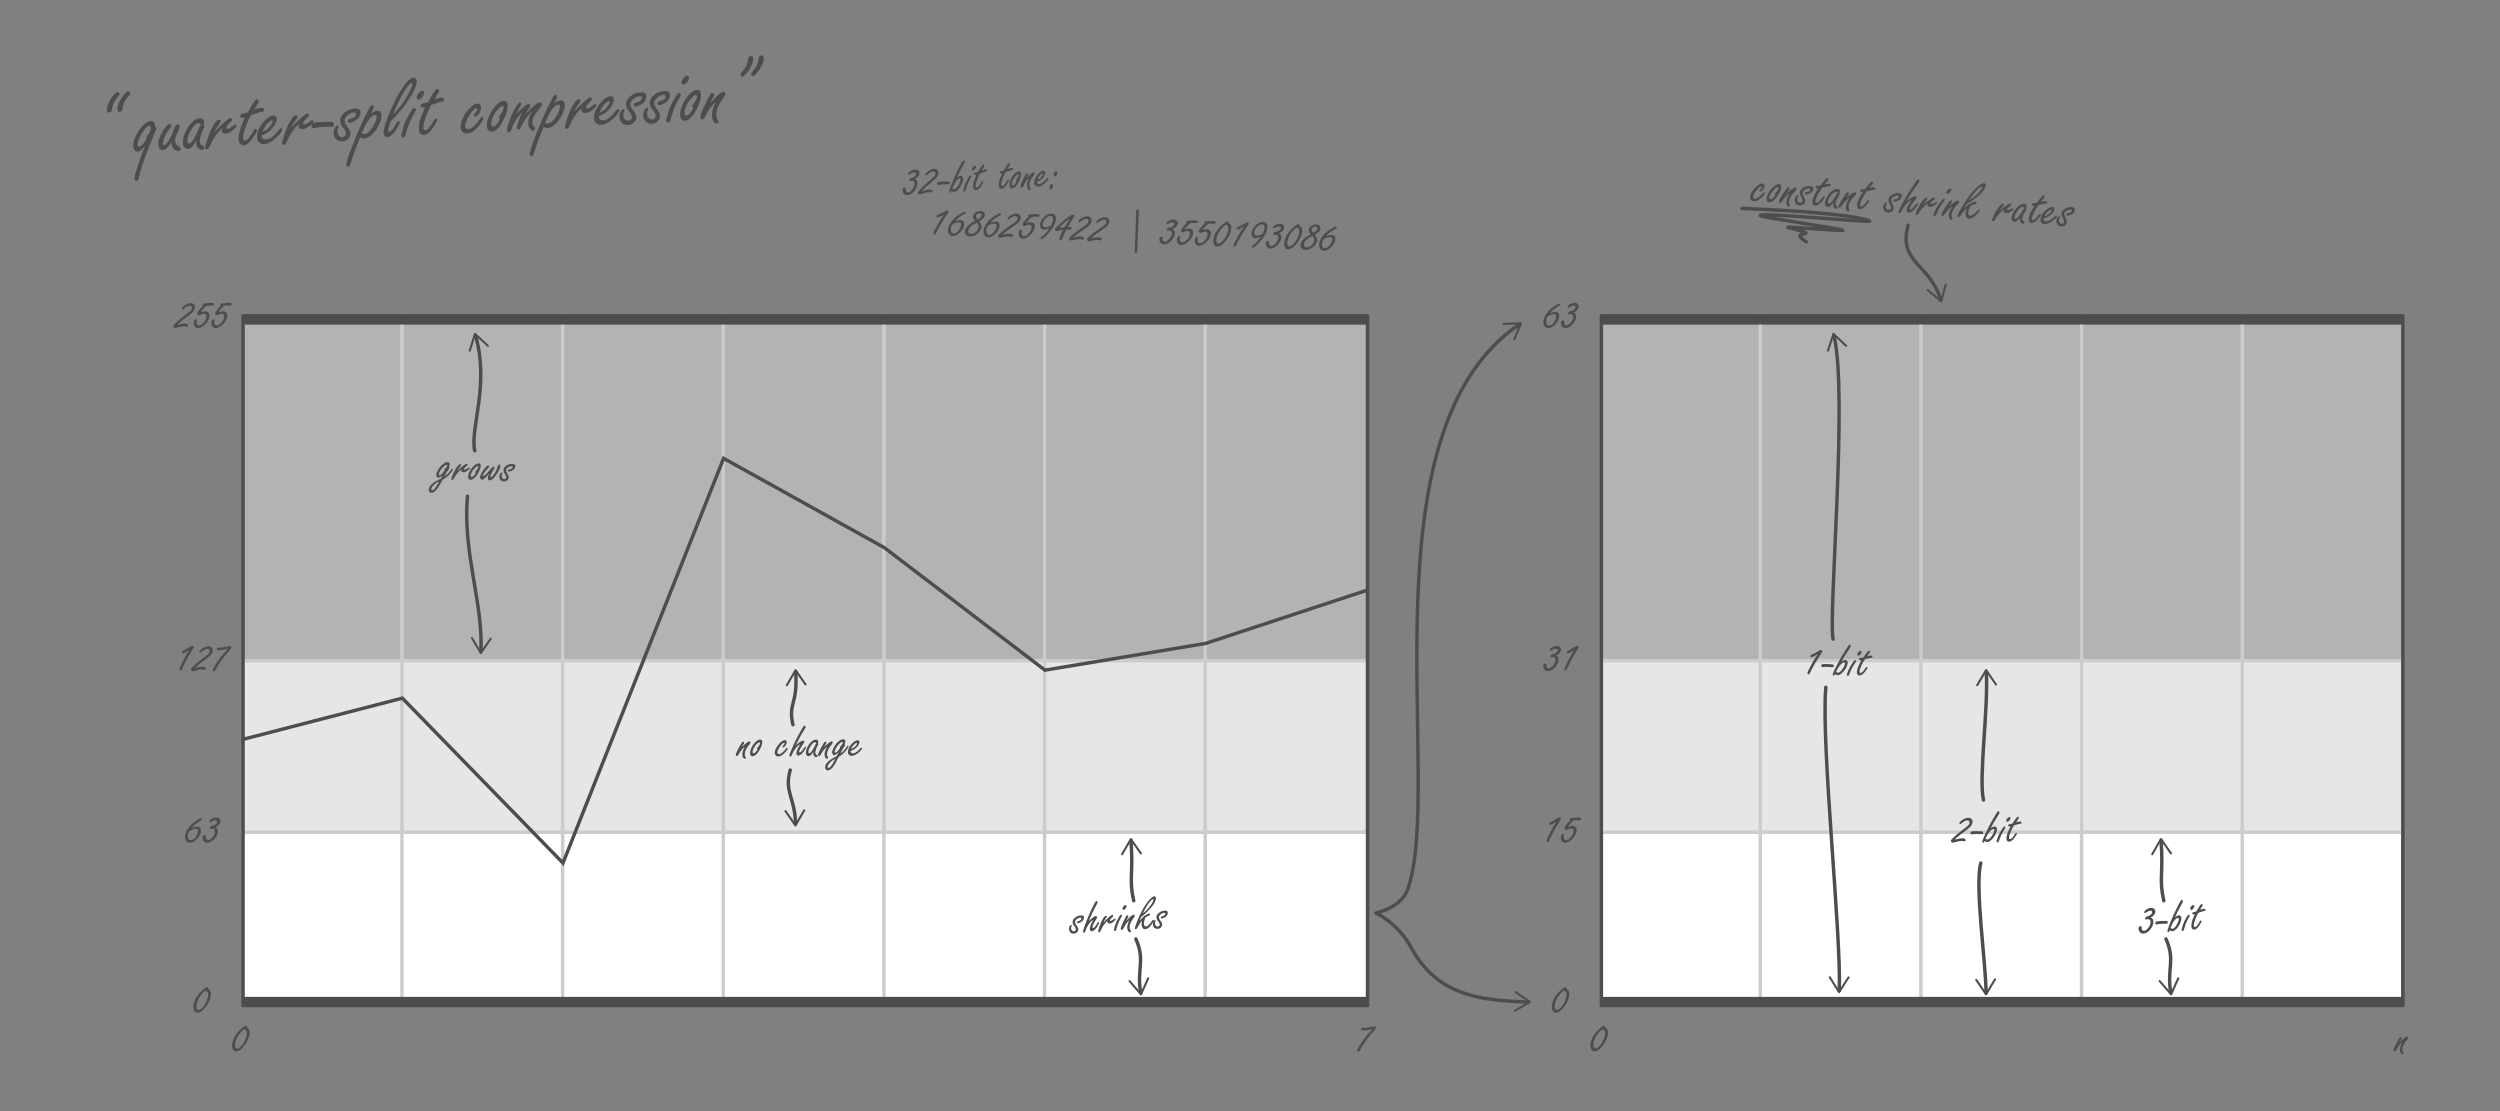 <?xml version="1.0" encoding="UTF-8"?><svg id="Layer_1" xmlns="http://www.w3.org/2000/svg" viewBox="0 0 722.11 321.04"><rect x="0" y="0" width="722.11" height="321.04" fill="#808080" stroke="none"/><defs><style>.cls-1,.cls-2{stroke-miterlimit:10;}.cls-1,.cls-2,.cls-3{fill:none;stroke-linecap:round;}.cls-1,.cls-3{stroke:#4d4d4d;}.cls-4{fill:#4d4d4d;}.cls-5{fill:#fff;}.cls-2{stroke:#ccc;}.cls-6{fill:#ccc;}.cls-7{fill:#b3b3b3;}.cls-3{stroke-linejoin:round;}.cls-8{fill:#e6e6e6;}</style></defs><rect class="cls-7" x="70.31" y="93.74" width="324.21" height="195.7"/><rect class="cls-8" x="70.31" y="190.84" width="324.21" height="98.6"/><path class="cls-6" d="M394.52,191.34c.28,0,.5-.22.5-.5s-.22-.5-.5-.5H70.2c-.28,0-.5.22-.5.5s.22.5.5.5h324.31"/><rect class="cls-5" x="70.31" y="240.14" width="324.21" height="49.3"/><path class="cls-6" d="M394.52,240.89c.28,0,.5-.22.5-.5s-.22-.5-.5-.5H70.2c-.28,0-.5.22-.5.5s.22.5.5.5h324.31"/><line class="cls-2" x1="116.1" y1="91.24" x2="116.1" y2="289.44"/><path class="cls-4" d="M128.35,137.63c.53-.36.93-.7,1.2-1,.39-.44.67-.8.83-1.08.08-.12.16-.19.25-.18.12,0,.17.06.17.17,0,.13-.1.35-.3.65-.6.92-1.49,1.71-2.67,2.37-.57,1.11-.99,1.85-1.26,2.25-.71,1.03-1.36,1.54-1.95,1.52-.31,0-.53-.14-.66-.39-.07-.14-.11-.31-.1-.49.02-.77.54-1.49,1.55-2.16.16-.11.8-.46,1.93-1.04.23-.45.41-.8.53-1.05-.53.52-.96.78-1.3.77-.21,0-.37-.12-.48-.34-.07-.14-.1-.29-.1-.44.01-.35.17-.8.47-1.34.44-.78.95-1.4,1.54-1.84.5-.37.93-.55,1.3-.54.19,0,.35.08.48.23.09.1.13.23.13.41,0,.22-.09.5-.25.83.11.11.16.19.16.25,0,.03-.03.08-.08.14-.14.18-.36.51-.67,1-.27.43-.51.86-.72,1.3ZM126.86,139.09c-.65.25-1.23.65-1.74,1.19-.24.25-.41.52-.52.8-.03.09-.05.16-.05.22,0,.06.01.12.04.17.05.09.12.14.22.14.3,0,.67-.3,1.09-.94.37-.55.69-1.08.96-1.58ZM128.35,135.93c-.07-.08-.1-.13-.1-.16,0-.04.04-.1.12-.17.25-.23.46-.46.62-.71.13-.2.19-.35.2-.46,0-.13-.05-.2-.18-.2-.21,0-.52.18-.92.57-.48.46-.86.98-1.13,1.55-.14.29-.21.51-.21.67,0,.09.01.15.05.2.04.05.09.07.17.07.17,0,.42-.16.73-.5.2-.22.37-.43.52-.64.1-.14.14-.21.14-.22Z"/><path class="cls-4" d="M132.12,135.96c.49-.5,1.06-.98,1.7-1.45.23-.17.47-.32.73-.47.13-.07.21-.1.25-.1.07,0,.14.06.21.17.04.06.06.11.06.16,0,.09-.1.2-.29.35-.51.38-.77.67-.77.87,0,.11.06.17.19.17.21,0,.58-.16,1.1-.49.09-.06.16-.08.22-.08.04,0,.08.02.12.06.04.05.06.09.06.14,0,.15-.22.36-.64.65-.44.31-.85.46-1.24.44-.16,0-.3-.05-.43-.14-.11-.07-.16-.2-.16-.37,0-.12.06-.26.17-.41-.39.26-.86.72-1.41,1.36-.31.4-.63.9-.95,1.49-.12.22-.26.33-.43.32-.18,0-.27-.09-.26-.27,0-.17.16-.61.47-1.32.45-1.06.92-1.88,1.4-2.46.29-.36.54-.53.73-.53.06,0,.12.02.17.06.06.05.09.11.09.19,0,.07-.05.17-.16.3-.02.02-.15.18-.4.48-.23.28-.41.56-.53.84Z"/><path class="cls-4" d="M138.27,133.84c.4.01.59.26.58.75-.02.65-.35,1.46-.98,2.44-.69,1.06-1.34,1.58-1.95,1.56-.28,0-.49-.15-.61-.41-.06-.13-.09-.29-.09-.48.02-.62.26-1.3.71-2.02.42-.67.91-1.18,1.46-1.54.32-.21.62-.31.87-.3ZM137.42,136.58c-.12-.1-.18-.18-.18-.23,0-.04.08-.14.24-.31.45-.48.69-.87.7-1.17,0-.04,0-.08-.03-.12-.04-.07-.1-.11-.18-.12-.16,0-.39.14-.7.43-.4.38-.71.77-.93,1.18-.25.47-.39.86-.4,1.17,0,.08.02.16.06.22.06.09.14.14.24.14.23,0,.49-.16.77-.5.12-.14.22-.29.3-.44.08-.15.11-.23.11-.24Z"/><path class="cls-4" d="M141.38,136.62c-.44.55-.76.93-.97,1.14-.26.26-.48.46-.66.59-.21.14-.4.21-.58.21-.17,0-.3-.09-.39-.27-.07-.13-.1-.28-.1-.44.02-.53.36-1.25,1.02-2.17.6-.83,1.04-1.24,1.32-1.23.07,0,.13.04.19.1.06.06.08.13.08.21,0,.11-.1.25-.3.44-.42.39-.78.83-1.1,1.32-.27.42-.4.7-.41.83,0,.1.04.15.13.15.29,0,.95-.61,1.96-1.84.33-.4.53-.63.6-.69.13-.11.26-.17.39-.16.09,0,.16.03.22.08.05.05.08.1.08.16,0,.06-.13.3-.38.73-.56.92-.85,1.54-.86,1.87,0,.13.05.19.15.2.18,0,.42-.19.74-.58.3-.37.59-.85.86-1.42.12-.25.22-.58.32-.99.11-.47.31-.7.61-.69.17,0,.25.1.24.29-.02.64-.4,1.51-1.15,2.6-.78,1.14-1.42,1.71-1.93,1.69-.38-.01-.56-.25-.54-.71.01-.38.16-.85.43-1.39Z"/><path class="cls-4" d="M147.95,134c.3,0,.53.07.68.18.15.11.22.28.21.5,0,.29-.12.56-.35.83-.21.25-.53.44-.94.59-.23.08-.42.11-.57.11-.21,0-.3-.1-.3-.28,0-.12.06-.21.18-.27.03-.01.2-.05.5-.11.18-.03.35-.11.51-.24.14-.11.21-.23.21-.36,0-.1-.02-.18-.08-.23-.06-.05-.14-.08-.26-.08-.28,0-.6.1-.95.31-.4.25-.61.55-.62.9,0,.25.11.58.36.96.27.42.41.78.4,1.07-.01.43-.21.76-.6.99-.24.14-.51.21-.81.2-.47-.01-.82-.19-1.05-.54-.16-.24-.24-.53-.23-.86.01-.38.12-.7.32-.95.13-.17.27-.25.4-.24.12,0,.18.05.18.15,0,.04-.02.1-.07.17-.12.21-.18.45-.19.73,0,.24.07.44.24.62.15.15.32.23.51.24.19,0,.34-.05.45-.18.09-.1.14-.24.14-.41,0-.21-.1-.47-.33-.81-.31-.46-.46-.87-.45-1.24.02-.49.29-.91.84-1.27.53-.35,1.08-.51,1.66-.49Z"/><line class="cls-2" x1="162.51" y1="91.24" x2="162.51" y2="289.44"/><line class="cls-2" x1="208.91" y1="91.24" x2="208.91" y2="289.44"/><line class="cls-2" x1="255.31" y1="91.24" x2="255.31" y2="289.44"/><line class="cls-2" x1="301.71" y1="91.24" x2="301.71" y2="289.44"/><line class="cls-2" x1="348.11" y1="91.24" x2="348.11" y2="289.44"/><path class="cls-4" d="M71.32,296.84c.26.1.46.27.59.49.13.23.19.52.19.87,0,1.09-.42,2.25-1.27,3.47-.92,1.33-1.81,2-2.65,2-.42,0-.73-.22-.94-.65-.14-.28-.21-.62-.21-1.03,0-.97.35-1.99,1.06-3.06.37-.55.86-1.12,1.49-1.71.65-.61,1.13-.91,1.41-.91.22,0,.33.17.33.52ZM70.37,297.37c-.57.47-1.08,1.04-1.52,1.71-.63.97-.94,1.9-.94,2.81,0,.27.04.48.11.63.12.23.29.35.51.35.34,0,.74-.26,1.21-.78.52-.58.93-1.28,1.23-2.11.23-.63.34-1.16.34-1.6,0-.3-.09-.56-.28-.78-.13-.15-.3-.23-.51-.24h-.15Z"/><path class="cls-4" d="M395.02,90.74h0s-324.81,0-324.81,0c-.28,0-.5.22-.5.5v199.2c0,.28.22.5.5.5h0s324.81,0,324.81,0c.28,0,.5-.22.5-.5V91.24c0-.28-.22-.5-.5-.5ZM70.7,287.94V93.74h323.81v194.2H70.7Z"/><path class="cls-4" d="M51.2,93.87c.82-.26,1.57-.39,2.26-.39.27,0,.49.06.65.17.15.1.22.22.22.36,0,.09-.03.18-.1.25s-.15.11-.23.11c-.03,0-.07,0-.13-.02-.25-.07-.48-.1-.69-.1-.18,0-.4.02-.67.05-.09.01-.43.1-1.02.26-.53.14-.84.21-.94.21-.14,0-.26-.07-.36-.2-.09-.12-.14-.25-.14-.38,0-.15.13-.34.38-.59.48-.47.94-.89,1.38-1.27.42-.35.94-.76,1.56-1.22.71-.52,1.2-.9,1.46-1.14.4-.35.6-.7.6-1.05,0-.2-.06-.35-.19-.46-.11-.1-.25-.15-.42-.15-.44,0-.96.25-1.55.74-.27.22-.44.34-.51.34-.05,0-.11-.03-.17-.09-.07-.06-.1-.13-.1-.21,0-.18.21-.42.64-.75.68-.52,1.33-.78,1.96-.78.36,0,.65.11.89.34.23.22.34.49.34.8,0,.55-.28,1.09-.83,1.63-.24.23-.68.59-1.32,1.05-1.54,1.12-2.53,1.95-2.97,2.48Z"/><path class="cls-4" d="M59.61,88.34c-.83.72-1.36,1.33-1.59,1.85.48-.2.9-.29,1.24-.29.4,0,.71.12.93.35.21.22.32.51.32.86,0,.81-.38,1.62-1.15,2.44-.76.82-1.5,1.22-2.23,1.22-.42,0-.75-.2-.98-.59-.15-.26-.23-.56-.23-.89s.07-.61.22-.83c.12-.18.28-.27.47-.27.18,0,.26.07.26.2,0,.03-.01.09-.04.17-.05.14-.07.33-.07.57,0,.21.05.39.15.55.13.22.31.33.54.33.44,0,.9-.28,1.38-.83.53-.61.79-1.21.79-1.81,0-.25-.06-.44-.17-.56-.11-.12-.28-.19-.51-.19s-.5.06-.82.18c-.07.02-.25.11-.53.26-.06.03-.11.05-.16.05-.09,0-.19-.06-.28-.18-.1-.13-.15-.25-.15-.36,0-.21.21-.59.64-1.16.27-.37.6-.74,1-1.11-.11-.15-.16-.26-.16-.34,0-.11.08-.19.23-.24.07-.02.35-.07.83-.13.54-.07.98-.11,1.32-.11s.55.02.7.07c.18.05.26.17.26.35,0,.22-.11.34-.34.34-.05,0-.15,0-.29-.01-.05,0-.11,0-.17,0-.23,0-.46.01-.69.03-.23.02-.45.05-.68.1Z"/><path class="cls-4" d="M64.74,88.34c-.83.72-1.36,1.33-1.59,1.85.48-.2.9-.29,1.24-.29.4,0,.71.12.93.35.21.22.32.51.32.86,0,.81-.38,1.62-1.15,2.44-.76.82-1.5,1.22-2.23,1.22-.42,0-.75-.2-.98-.59-.15-.26-.23-.56-.23-.89s.07-.61.22-.83c.12-.18.28-.27.47-.27.18,0,.26.07.26.2,0,.03-.01.09-.04.17-.05.14-.07.33-.07.57,0,.21.05.39.15.55.13.22.31.33.54.33.44,0,.9-.28,1.38-.83.53-.61.79-1.21.79-1.81,0-.25-.06-.44-.17-.56-.11-.12-.28-.19-.51-.19s-.5.06-.82.18c-.07.02-.25.11-.53.26-.06.03-.11.05-.16.05-.09,0-.19-.06-.28-.18-.1-.13-.15-.25-.15-.36,0-.21.21-.59.64-1.16.27-.37.6-.74,1-1.11-.11-.15-.16-.26-.16-.34,0-.11.08-.19.23-.24.07-.02.35-.07.83-.13.54-.07.98-.11,1.32-.11s.55.02.7.07c.18.05.26.17.26.35,0,.22-.11.34-.34.34-.05,0-.15,0-.29-.01-.05,0-.11,0-.17,0-.23,0-.46.01-.69.03-.23.02-.45.05-.68.1Z"/><path class="cls-4" d="M396.47,297.23c-1.31.29-2.24.43-2.77.43-.36,0-.53-.12-.53-.35,0-.12.04-.22.12-.3s.17-.12.27-.12c.04,0,.11,0,.21.01.06,0,.14.01.22.01.3,0,.7-.04,1.2-.12.63-.1,1.1-.19,1.4-.27.17-.04.31-.07.42-.07.26,0,.4.14.4.42,0,.19-.11.41-.34.64-1.68,1.8-3,3.57-3.95,5.32-.23.42-.38.67-.44.75-.12.14-.24.21-.37.21-.07,0-.14-.03-.19-.08-.07-.06-.1-.13-.1-.21,0-.25.24-.76.71-1.54.62-1.02,1.38-2.06,2.26-3.11.53-.63,1.02-1.18,1.49-1.63Z"/><path class="cls-4" d="M33.94,26.58c.18-.01.34.06.46.22.08.1.13.22.14.35.01.2-.16.48-.52.85-1.01,1.08-1.57,2.32-1.68,3.71-.03.26-.14.46-.32.6-.17.13-.34.2-.52.21-.4.02-.62-.22-.65-.73-.05-.81.34-1.88,1.15-3.22.33-.55.73-1.05,1.19-1.52.3-.31.55-.47.74-.48ZM37,26.4c.17,0,.33.06.46.22.09.1.13.22.14.35.01.2-.16.48-.52.85-1.01,1.08-1.57,2.32-1.68,3.71-.03.26-.14.46-.32.6-.17.13-.34.2-.52.21-.4.02-.62-.22-.65-.73-.05-.81.34-1.88,1.15-3.22.34-.56.74-1.06,1.19-1.52.3-.31.55-.47.74-.48Z"/><path class="cls-4" d="M41.83,42.13c-.78,1.07-1.47,1.62-2.08,1.65-.4.02-.73-.15-.98-.53-.16-.24-.25-.54-.28-.9-.05-.82.18-1.79.68-2.92.67-1.5,1.53-2.71,2.57-3.62.61-.53,1.2-.81,1.76-.84.47-.03.82.13,1.03.47.15.24.24.5.26.78,0,.11,0,.25,0,.44.26.08.39.2.4.36,0,.11-.07.31-.21.62-.52,1.17-1.38,3.33-2.58,6.47-1.05,2.73-1.82,5.13-2.31,7.2-.11.62-.34.94-.67.96-.18.01-.33-.07-.45-.25-.09-.13-.13-.27-.14-.41-.03-.54.39-2.07,1.26-4.61.41-1.2.79-2.26,1.14-3.18.28-.71.48-1.27.62-1.69ZM42.4,39.93c-.04-.12-.06-.21-.07-.27-.01-.2.13-.47.42-.8.55-.63.81-1.32.77-2.06-.01-.18-.05-.31-.12-.39s-.17-.12-.3-.12c-.45.03-1.11.69-2,2-.42.62-.78,1.36-1.08,2.2-.2.58-.3,1.02-.28,1.31,0,.13.05.24.14.33.11.14.25.2.42.19.36-.02.78-.36,1.28-1.02.21-.29.39-.58.54-.85.18-.33.28-.5.27-.52Z"/><path class="cls-4" d="M49.47,41.12c-.35.55-.66.99-.93,1.32-.48.59-.96.9-1.47.93-.43.02-.77-.15-1.03-.52-.18-.26-.28-.58-.3-.96-.06-1.13.34-2.46,1.23-3.98.41-.71.82-1.26,1.24-1.64.33-.31.6-.47.82-.48.12,0,.24.04.35.14.09.09.14.19.15.28,0,.17-.14.45-.44.84-.68.91-1.19,1.74-1.52,2.49-.39.88-.57,1.56-.54,2.04,0,.12.04.21.1.28.06.06.14.09.25.08.45-.03,1.03-.7,1.76-2.03.37-.69.69-1.45.94-2.27.13-.45.32-.85.55-1.21.23-.32.46-.49.7-.5.13,0,.25.04.37.15.12.12.19.25.19.4.02.32-.24,1.04-.79,2.18-.37.79-.54,1.43-.51,1.94.03.54.2,1,.51,1.37.08.1.34.25.75.46.2.1.31.28.32.54,0,.16-.05.3-.18.42s-.29.19-.48.2c-.44.02-.85-.13-1.23-.46-.34-.3-.58-.74-.7-1.33-.02-.08-.06-.31-.1-.68Z"/><path class="cls-4" d="M56.66,40.55c-.26.53-.52.97-.78,1.34-.51.72-1.04,1.09-1.59,1.12-.47.03-.85-.18-1.14-.61-.18-.28-.29-.62-.31-1.01-.06-.97.19-2.07.74-3.28.61-1.35,1.38-2.4,2.3-3.15.61-.49,1.2-.75,1.79-.79.37-.02.68.08.94.29.22.19.34.41.35.67.01.19-.05.47-.18.82.14.18.22.34.23.48,0,.18-.1.49-.32.93-.23.44-.45,1.03-.67,1.75-.23.77-.33,1.38-.3,1.84.02.37.15.67.38.89.06.06.25.15.56.27.23.09.35.27.36.53,0,.17-.04.31-.16.42-.12.12-.28.19-.45.2-.47.03-.89-.16-1.26-.56-.3-.33-.46-.75-.49-1.27,0-.18,0-.47,0-.87ZM58.06,36.12c-.12-.19-.24-.32-.37-.41-.13-.08-.26-.12-.4-.12-.67.04-1.36.66-2.07,1.87-.79,1.34-1.15,2.46-1.1,3.35.01.22.06.38.15.49.09.11.22.16.38.15.42-.02.89-.5,1.4-1.43.29-.51.64-1.26,1.05-2.24.27-.64.47-1.07.6-1.28.06-.11.18-.24.36-.4Z"/><path class="cls-4" d="M62.04,38.08c.81-.97,1.75-1.93,2.82-2.87.39-.34.8-.66,1.24-.96.22-.14.36-.22.42-.22.13,0,.27.08.41.27.08.1.13.2.13.28,0,.16-.15.38-.46.67-.86.76-1.27,1.32-1.25,1.68.01.2.13.3.36.28.38-.02,1.01-.37,1.89-1.05.15-.11.28-.17.39-.18.07,0,.14.03.22.09.08.07.13.16.13.24.01.26-.33.69-1.04,1.27-.74.62-1.46.95-2.15.99-.28.02-.54-.04-.79-.18-.21-.11-.32-.33-.34-.64-.01-.22.07-.47.23-.77-.66.53-1.43,1.42-2.3,2.67-.5.77-.99,1.71-1.46,2.82-.18.42-.42.63-.72.65-.33.02-.5-.13-.51-.43-.02-.3.19-1.11.63-2.44.65-1.97,1.35-3.51,2.11-4.62.47-.69.88-1.04,1.22-1.06.11,0,.22.02.32.09.12.08.18.19.19.32,0,.13-.07.32-.23.57-.03.05-.25.35-.65.92-.37.54-.64,1.07-.82,1.59Z"/><path class="cls-4" d="M72.46,33.32c-.52.92-.99,1.94-1.41,3.06-.6,1.6-.88,2.79-.84,3.56.01.22.07.38.17.49.1.11.24.16.42.15.44-.03.95-.47,1.52-1.33.37-.53.69-1.06.97-1.59.15-.3.32-.45.52-.47.11,0,.21.03.3.1.07.08.11.15.12.23.02.32-.37,1.07-1.15,2.24-.94,1.41-1.83,2.14-2.67,2.19-.45.03-.83-.16-1.15-.55-.2-.25-.31-.62-.34-1.1-.06-1.06.18-2.32.71-3.76.13-.36.49-1.23,1.09-2.61-.23.08-.41.12-.54.12-.18.01-.35-.02-.49-.1-.2-.11-.3-.26-.32-.44-.01-.22.1-.4.35-.55.07-.04.39-.11.96-.23.21-.05.51-.15.91-.3.28-.57.73-1.35,1.37-2.34.36-.55.6-.91.74-1.07.2-.23.38-.35.53-.36.11,0,.23.05.35.16.11.11.17.22.18.33.01.23-.21.69-.66,1.4-.3.46-.52.83-.66,1.11.96-.32,1.65-.49,2.07-.51.48-.03.74.16.76.56.01.2-.06.36-.23.46-.08.06-.31.11-.68.17-.15,0-.8.2-1.96.61-.32.11-.63.23-.94.36Z"/><path class="cls-4" d="M75.59,39.11v.24c.02.19.08.36.19.49.24.31.61.45,1.11.43,1.1-.06,2.32-.98,3.66-2.74.24-.3.44-.46.62-.47.1,0,.19.04.27.13.06.07.09.13.09.19.02.34-.37.95-1.17,1.81-.62.68-1.29,1.24-2.02,1.69-.72.45-1.4.69-2.04.72-.66.04-1.19-.16-1.59-.6-.27-.3-.42-.72-.46-1.27-.08-1.48.53-2.97,1.84-4.48,1.07-1.22,2.02-1.86,2.86-1.91.23-.01.44.05.63.18.24.17.37.41.38.7.03.47-.16,1.05-.55,1.75-.81,1.45-2.08,2.5-3.84,3.14ZM75.82,38.07c.6-.25,1.07-.51,1.41-.79.59-.51,1.04-1.07,1.37-1.69.12-.22.17-.41.17-.58-.01-.18-.1-.26-.27-.25-.23.01-.54.2-.94.57-.72.65-1.3,1.56-1.73,2.74Z"/><path class="cls-4" d="M84.25,36.81c.81-.97,1.75-1.93,2.82-2.87.39-.34.8-.66,1.24-.96.22-.14.36-.22.42-.22.13,0,.27.08.41.27.08.1.13.2.13.28,0,.16-.15.38-.46.67-.85.76-1.27,1.32-1.25,1.68.01.2.13.3.36.28.38-.02,1.01-.37,1.89-1.05.15-.11.28-.17.39-.18.07,0,.14.03.22.09.08.07.13.16.13.24.01.26-.33.69-1.04,1.27-.74.62-1.46.95-2.15.99-.28.02-.54-.04-.79-.18-.21-.11-.32-.33-.34-.64-.01-.22.07-.47.23-.77-.66.53-1.43,1.42-2.3,2.67-.5.77-.99,1.71-1.46,2.82-.18.42-.42.63-.72.65-.32.02-.5-.13-.51-.43-.02-.3.19-1.11.63-2.44.64-1.97,1.35-3.51,2.11-4.62.47-.69.88-1.04,1.22-1.06.11,0,.22.02.32.09.12.08.18.19.19.32,0,.13-.07.32-.23.57-.03.05-.25.35-.65.92-.37.54-.64,1.07-.82,1.59Z"/><path class="cls-4" d="M92.8,35.24c.27-.02.59-.02.96-.03.76-.02,1.24-.03,1.44-.04.51-.03.85,0,1.02.11.16.1.25.28.27.57.01.26-.05.47-.19.63-.08.08-.19.13-.31.14-.09,0-.23,0-.42,0-.33-.02-1.19.01-2.58.09-.85.05-1.48.13-1.9.25-.2.06-.35.09-.46.09-.24.01-.42-.09-.56-.31-.07-.11-.11-.24-.12-.39-.03-.46.17-.74.58-.87.31-.1,1.06-.18,2.26-.25Z"/><path class="cls-4" d="M102.43,31.35c.54-.03.96.04,1.24.22s.44.46.46.86c.03.52-.13,1.03-.49,1.53-.34.48-.88.88-1.6,1.2-.4.17-.73.27-1,.28-.37.02-.56-.13-.58-.46-.01-.22.08-.39.29-.52.05-.03.35-.12.88-.27.32-.09.61-.26.87-.51.23-.22.33-.44.32-.68-.01-.18-.07-.32-.18-.4-.11-.08-.27-.12-.48-.1-.51.03-1.06.27-1.65.71-.68.5-1.01,1.08-.97,1.72.03.46.29,1.01.79,1.67.56.72.86,1.33.88,1.85.04.77-.26,1.4-.92,1.88-.41.3-.88.46-1.41.49-.84.05-1.5-.22-1.97-.8-.33-.41-.51-.91-.55-1.5-.04-.68.1-1.27.43-1.75.21-.32.44-.49.68-.5.22-.01.33.07.34.24,0,.07-.03.18-.1.32-.18.39-.26.84-.23,1.35.02.43.2.79.52,1.07.29.25.61.36.96.34.34-.02.6-.15.78-.39.15-.2.21-.45.19-.75-.02-.37-.26-.83-.71-1.4-.63-.77-.96-1.49-.99-2.15-.05-.88.38-1.68,1.3-2.41.89-.7,1.86-1.08,2.89-1.14Z"/><path class="cls-4" d="M107.14,32.84c.35-.25.61-.42.78-.52.35-.2.7-.3,1.04-.32.39-.02.68.07.89.29.21.21.32.54.35.99.03.61-.14,1.36-.52,2.25-.59,1.4-1.34,2.51-2.24,3.35-.76.7-1.49,1.08-2.2,1.12-.39.02-.78-.11-1.17-.38-1.06,2.5-2,5.04-2.8,7.62-.17.62-.39.93-.66.95-.13,0-.27-.07-.41-.24-.1-.12-.16-.25-.17-.4-.03-.47.46-2.05,1.47-4.72,1.56-4.12,3.07-7.56,4.52-10.31.3-.58.5-.98.61-1.2.28-.59.56-.89.85-.91.3-.02.46.15.48.51.01.2-.08.48-.27.83-.23.45-.41.82-.54,1.09ZM104.49,38.47c.21.19.45.28.74.26.82-.05,1.68-.82,2.59-2.33.34-.56.6-1.12.79-1.7.15-.46.22-.8.21-1.03,0-.16-.05-.27-.13-.35-.08-.08-.2-.11-.36-.1-.41.02-.9.34-1.46.94-.54.58-1.04,1.39-1.51,2.42-.43.95-.72,1.57-.86,1.87Z"/><path class="cls-4" d="M112.76,35.15c-.22.7-.39,1.26-.5,1.69-.11.43-.16.73-.15.89.01.22.12.32.33.31.32-.02.71-.34,1.17-.96.22-.3.54-.84.96-1.63.17-.31.35-.47.55-.48.23-.01.35.09.36.31.02.38-.37,1.17-1.17,2.36-.84,1.25-1.64,1.9-2.41,1.95-.33.02-.61-.11-.84-.37-.16-.19-.25-.44-.27-.72-.03-.49.08-1.18.33-2.07.25-.89.63-1.97,1.15-3.25,1.33-3.25,2.72-5.95,4.17-8.09,1.16-1.72,2.15-2.61,2.98-2.65.26-.02.48.07.66.27.19.19.29.42.3.68.07,1.23-.91,3.34-2.94,6.32-.91,1.33-2.01,2.67-3.31,4.02-.34.35-.81.83-1.4,1.43ZM113.58,33c1.74-1.67,3.26-3.73,4.56-6.2.68-1.28,1-2.12.98-2.52-.01-.19-.1-.29-.27-.28-.48.03-1.3,1.04-2.47,3.03-.96,1.64-1.9,3.63-2.8,5.97Z"/><path class="cls-4" d="M119.64,31.23c.15,0,.28.04.38.15.08.09.12.19.12.28,0,.16-.1.43-.34.81-.83,1.46-1.42,2.66-1.75,3.6-.36.96-.67,1.95-.93,2.96-.12.45-.32.68-.62.7-.18,0-.32-.05-.43-.19-.1-.11-.16-.23-.17-.36-.01-.26.22-1.16.69-2.68.37-1.2,1.01-2.54,1.91-4.02.29-.48.51-.81.66-.98.15-.18.31-.27.47-.28ZM121.87,26.21c.4-.02.6.17.63.57.02.37-.15.79-.51,1.26-.34.45-.69.69-1.03.71-.17,0-.31-.04-.42-.16-.11-.11-.17-.25-.18-.41-.02-.42.18-.88.62-1.38.32-.37.62-.56.89-.58Z"/><path class="cls-4" d="M124.53,30.36c-.52.92-.99,1.94-1.41,3.06-.6,1.6-.88,2.79-.84,3.56.01.22.07.38.17.49.1.11.24.16.42.15.44-.02.95-.47,1.52-1.33.37-.53.69-1.06.97-1.59.15-.3.32-.45.51-.47.11,0,.21.03.3.1.07.08.11.15.12.23.02.32-.37,1.07-1.15,2.24-.94,1.41-1.83,2.14-2.68,2.19-.45.03-.83-.16-1.15-.55-.2-.25-.31-.62-.34-1.1-.06-1.06.18-2.32.71-3.76.13-.36.49-1.23,1.09-2.61-.23.08-.41.12-.53.12-.18.01-.35-.02-.49-.1-.2-.11-.31-.26-.32-.44-.01-.22.1-.4.35-.55.07-.04.39-.11.96-.23.21-.05.51-.15.91-.3.28-.57.73-1.35,1.37-2.34.36-.55.6-.91.74-1.07.2-.23.38-.35.54-.36.11,0,.23.05.35.16.11.11.17.22.18.33.01.23-.21.69-.66,1.4-.3.46-.52.83-.66,1.11.96-.32,1.65-.49,2.07-.51.48-.03.74.16.76.56.01.2-.06.36-.22.46-.08.06-.31.11-.68.17-.15,0-.8.2-1.96.61-.32.11-.63.23-.94.36Z"/><path class="cls-4" d="M137.82,29.92c.69-.04,1.06.31,1.1,1.03.04.64-.18,1.3-.64,1.98-.36.51-.68.78-.97.79-.25.01-.38-.12-.39-.4,0-.15.02-.27.08-.36.02-.04.12-.14.3-.32.15-.16.3-.39.45-.7.1-.21.15-.37.14-.5,0-.14-.09-.21-.25-.2-.18.01-.46.17-.82.48-.57.5-1.12,1.26-1.67,2.29-.55,1.07-.82,1.9-.78,2.5.01.19.08.36.2.5.18.22.41.32.69.3.55-.03,1.19-.41,1.9-1.14.61-.62,1.11-1.24,1.52-1.86.21-.34.4-.51.57-.52.1,0,.19.03.27.12.08.08.12.17.12.26.02.32-.36.98-1.14,1.97-1.24,1.55-2.4,2.35-3.48,2.42-.65.04-1.16-.17-1.53-.61-.26-.33-.41-.73-.44-1.19-.05-.91.27-1.99.95-3.24.66-1.19,1.45-2.16,2.37-2.92.54-.44,1.02-.67,1.44-.69Z"/><path class="cls-4" d="M145.49,29.15c.72-.04,1.1.38,1.15,1.25.07,1.17-.39,2.68-1.37,4.53-1.07,2.01-2.15,3.04-3.24,3.1-.51.03-.9-.19-1.16-.65-.14-.23-.21-.51-.23-.85-.06-1.12.25-2.36.95-3.73.65-1.26,1.44-2.26,2.38-2.99.55-.43,1.05-.65,1.52-.68ZM144.4,34.21c-.23-.16-.35-.29-.35-.39,0-.07.13-.27.39-.6.74-.93,1.09-1.67,1.06-2.21,0-.07-.03-.14-.08-.21-.08-.13-.19-.19-.34-.18-.28.02-.68.31-1.19.89-.66.74-1.16,1.5-1.48,2.26-.38.88-.56,1.59-.52,2.16,0,.15.06.28.14.39.12.15.27.22.45.21.42-.02.85-.37,1.3-1.02.2-.28.35-.56.47-.85.12-.29.17-.44.16-.45Z"/><path class="cls-4" d="M149.15,33.06c.69-.81,1.31-1.46,1.84-1.93.81-.71,1.37-1.07,1.65-1.08.14,0,.27.04.38.14.1.09.16.19.16.31,0,.17-.13.45-.41.84-.44.62-.74,1.15-.9,1.58,1.94-2.18,3.28-3.29,4.04-3.33.16,0,.3.03.42.12.13.1.2.23.21.38.01.25-.16.57-.51.98-1.56,1.81-2.31,3.26-2.25,4.35.03.45.12.76.29.95l.37.42c.07.07.12.17.12.3,0,.14-.04.27-.15.4-.12.15-.27.23-.44.24-.29.02-.57-.15-.83-.51-.32-.42-.5-.93-.54-1.53-.04-.8.14-1.62.55-2.46.14-.3.38-.7.72-1.2-.71.6-1.43,1.42-2.14,2.45-.49.7-.92,1.47-1.29,2.32-.18.41-.41.62-.68.63-.3.02-.46-.14-.48-.47-.02-.36.18-1.12.61-2.27.24-.66.55-1.35.92-2.09-1.43,1.24-2.47,2.88-3.12,4.9-.16.45-.39.68-.7.7-.14,0-.26-.04-.35-.14-.1-.1-.16-.22-.17-.37-.03-.52.21-1.47.71-2.85.52-1.46,1.14-2.79,1.83-3.97.48-.83.87-1.25,1.16-1.27.26-.02.4.12.42.4,0,.12-.14.44-.43.95-.52.95-.86,1.66-1.02,2.12Z"/><path class="cls-4" d="M160.1,29.83c.35-.25.61-.42.78-.52.35-.2.7-.3,1.04-.32.39-.02.68.07.89.29.21.21.32.54.35.99.03.61-.14,1.36-.52,2.25-.59,1.4-1.34,2.51-2.24,3.35-.76.7-1.49,1.07-2.2,1.11-.39.02-.78-.1-1.17-.38-1.06,2.5-2,5.04-2.8,7.62-.17.62-.39.93-.66.95-.13,0-.27-.07-.41-.24-.1-.12-.16-.25-.17-.4-.03-.47.46-2.05,1.47-4.72,1.56-4.12,3.07-7.56,4.52-10.31.3-.58.5-.98.61-1.2.28-.59.56-.89.85-.91.3-.02.46.15.48.51.01.2-.08.48-.27.83-.23.45-.41.82-.54,1.09ZM157.45,35.46c.21.19.45.28.74.26.82-.05,1.68-.82,2.59-2.33.34-.56.6-1.12.79-1.7.15-.46.22-.8.21-1.03,0-.16-.05-.27-.13-.35-.08-.07-.2-.11-.36-.1-.41.02-.9.34-1.46.94-.54.59-1.04,1.39-1.51,2.42-.43.95-.72,1.57-.86,1.87Z"/><path class="cls-4" d="M165.96,32.16c.81-.97,1.75-1.93,2.82-2.87.38-.34.8-.66,1.24-.96.22-.15.36-.22.42-.22.13,0,.27.08.41.27.08.1.13.2.13.28,0,.16-.14.38-.46.67-.85.76-1.27,1.32-1.25,1.68.01.2.13.3.36.28.38-.02,1.01-.37,1.89-1.05.15-.11.28-.17.39-.18.07,0,.14.03.22.09.08.07.13.16.13.24.01.26-.33.69-1.04,1.27-.74.62-1.46.95-2.15.99-.28.02-.54-.04-.79-.18-.21-.11-.32-.32-.34-.64-.01-.22.07-.47.23-.77-.67.53-1.43,1.42-2.3,2.67-.5.77-.99,1.71-1.46,2.82-.18.42-.42.63-.72.65-.32.02-.5-.13-.51-.43-.02-.3.19-1.11.63-2.44.64-1.97,1.35-3.51,2.11-4.62.47-.69.88-1.04,1.22-1.06.11,0,.22.02.32.09.12.08.18.19.19.32,0,.13-.07.32-.23.57-.03.05-.25.35-.65.92-.37.54-.64,1.07-.82,1.59Z"/><path class="cls-4" d="M172.94,33.57v.24c.03.19.08.36.19.49.24.31.61.45,1.11.43,1.1-.06,2.32-.98,3.66-2.74.24-.3.44-.46.62-.47.1,0,.19.04.27.13.06.07.09.13.09.19.02.34-.37.95-1.17,1.81-.62.68-1.29,1.24-2.02,1.69-.72.45-1.4.69-2.04.72-.66.04-1.19-.16-1.59-.6-.27-.3-.42-.72-.46-1.27-.08-1.48.53-2.97,1.84-4.48,1.07-1.22,2.02-1.86,2.86-1.91.23-.01.44.05.63.18.24.17.37.41.38.7.03.47-.16,1.05-.55,1.75-.81,1.46-2.08,2.5-3.84,3.14ZM173.17,32.53c.6-.25,1.07-.51,1.41-.79.59-.51,1.04-1.07,1.37-1.69.12-.22.17-.41.17-.58-.01-.18-.1-.26-.27-.25-.23.01-.54.2-.94.57-.72.65-1.3,1.56-1.73,2.74Z"/><path class="cls-4" d="M185,26.65c.54-.03.96.04,1.24.22.28.18.44.46.46.86.03.52-.14,1.03-.49,1.53-.34.48-.87.88-1.6,1.2-.39.17-.73.27-1,.28-.37.02-.56-.13-.58-.46-.01-.22.08-.39.29-.52.05-.03.34-.12.88-.27.32-.09.61-.26.87-.51.22-.22.33-.44.32-.68-.01-.18-.07-.32-.18-.4-.11-.08-.27-.12-.48-.1-.51.03-1.06.27-1.65.71-.68.51-1.01,1.08-.97,1.72.03.46.29,1.01.79,1.67.56.72.86,1.33.88,1.85.04.77-.26,1.4-.92,1.87-.41.3-.88.46-1.41.49-.84.05-1.5-.22-1.97-.8-.33-.41-.51-.91-.55-1.5-.04-.68.1-1.27.43-1.75.21-.32.44-.49.69-.5.22-.01.33.07.34.24,0,.07-.03.18-.1.32-.18.39-.26.84-.23,1.35.02.43.2.79.52,1.07.29.25.61.36.96.34.34-.02.6-.15.78-.39.15-.2.21-.45.2-.75-.02-.37-.26-.83-.71-1.4-.62-.77-.96-1.49-.99-2.15-.05-.88.38-1.68,1.3-2.41.89-.7,1.86-1.08,2.89-1.14Z"/><path class="cls-4" d="M191.85,26.26c.54-.03.96.04,1.24.22.28.18.44.46.46.86.03.52-.14,1.03-.49,1.53-.34.48-.87.88-1.59,1.2-.4.17-.73.27-1,.28-.37.02-.56-.13-.58-.46-.01-.22.08-.39.29-.52.05-.03.34-.12.88-.27.32-.09.61-.26.87-.51.22-.22.33-.44.32-.68,0-.18-.07-.32-.18-.4-.11-.08-.27-.12-.48-.1-.51.03-1.06.27-1.65.71-.68.51-1.01,1.08-.97,1.72.03.46.29,1.01.79,1.67.56.72.85,1.33.88,1.85.04.77-.26,1.4-.92,1.88-.41.3-.88.46-1.41.49-.84.05-1.5-.22-1.97-.8-.33-.41-.51-.91-.55-1.5-.04-.68.1-1.27.43-1.75.21-.32.44-.49.69-.5.22-.01.33.07.34.24,0,.07-.03.18-.1.32-.18.39-.26.84-.23,1.35.02.43.2.79.52,1.07.29.25.61.36.96.34.34-.02.6-.15.78-.39.15-.2.21-.45.2-.75-.02-.37-.26-.83-.71-1.4-.62-.77-.96-1.49-.99-2.15-.05-.88.38-1.68,1.3-2.41.89-.7,1.86-1.08,2.89-1.14Z"/><path class="cls-4" d="M196.17,26.88c.15,0,.28.04.38.15.08.09.12.19.12.28,0,.16-.1.43-.34.81-.83,1.46-1.42,2.66-1.75,3.6-.36.96-.67,1.95-.93,2.96-.12.45-.32.68-.62.7-.17,0-.32-.05-.43-.19-.1-.11-.16-.23-.17-.36-.02-.26.22-1.16.69-2.68.37-1.2,1.01-2.54,1.91-4.02.29-.48.51-.81.66-.98.15-.18.31-.27.47-.28ZM198.39,21.85c.4-.02.6.17.63.57.02.37-.15.79-.51,1.26-.34.45-.69.69-1.03.71-.17,0-.31-.04-.42-.16-.11-.11-.17-.25-.18-.41-.02-.42.18-.88.62-1.38.32-.37.62-.56.89-.58Z"/><path class="cls-4" d="M201.32,25.98c.72-.04,1.1.38,1.15,1.25.07,1.17-.39,2.68-1.37,4.53-1.07,2.01-2.15,3.04-3.24,3.1-.51.03-.9-.19-1.16-.65-.14-.23-.21-.51-.23-.85-.06-1.12.25-2.36.95-3.73.65-1.26,1.44-2.26,2.38-2.99.55-.43,1.05-.65,1.52-.68ZM200.23,31.03c-.23-.16-.35-.29-.35-.39,0-.07.12-.27.39-.6.74-.93,1.09-1.67,1.06-2.21,0-.07-.03-.14-.08-.21-.08-.13-.19-.19-.34-.18-.28.02-.68.31-1.19.89-.66.74-1.16,1.5-1.48,2.26-.38.88-.56,1.59-.52,2.16,0,.15.06.28.14.39.12.15.27.22.45.21.42-.02.86-.37,1.3-1.02.2-.28.35-.56.47-.85.12-.29.17-.44.16-.45Z"/><path class="cls-4" d="M205.15,29.74c.11-.11.21-.22.31-.33,1.73-1.89,2.91-2.86,3.53-2.9.34-.02.52.16.54.54.02.26-.12.58-.41.96-1.56,2.05-2.3,3.82-2.22,5.32.03.48.19.94.47,1.36.13.19.21.35.21.46,0,.11-.04.21-.14.31-.11.13-.24.2-.4.21-.36.02-.68-.19-.95-.63-.26-.42-.41-.93-.44-1.55-.07-1.18.31-2.52,1.12-4.01-1.15.83-2.18,2.25-3.1,4.24-.24.48-.5.73-.8.75-.15,0-.27-.04-.38-.14-.13-.12-.2-.27-.21-.46-.03-.47.44-1.75,1.41-3.82.52-1.12.93-1.94,1.23-2.45.3-.5.58-.76.81-.77.11,0,.23.04.34.14.13.12.2.25.21.41.01.19-.1.48-.33.85-.34.56-.61,1.06-.81,1.51Z"/><path class="cls-4" d="M216.91,16.16c.41-.02.63.22.66.74.05.8-.34,1.87-1.15,3.21-.33.55-.73,1.05-1.19,1.52-.3.31-.55.47-.74.48-.18.01-.34-.06-.46-.22-.08-.1-.13-.22-.14-.36-.01-.19.16-.47.52-.83,1.01-1.09,1.57-2.33,1.68-3.71.03-.26.14-.46.32-.61.17-.12.34-.19.5-.2ZM219.96,15.99c.41-.02.63.22.66.74.05.8-.34,1.87-1.15,3.21-.33.55-.73,1.05-1.19,1.52-.3.31-.55.47-.74.48-.18.01-.34-.06-.46-.22-.08-.1-.13-.22-.14-.36-.01-.19.16-.47.52-.83,1.02-1.09,1.58-2.33,1.68-3.71.03-.26.14-.46.32-.61.17-.12.34-.19.5-.2Z"/><path class="cls-4" d="M264.18,51.77c.25.09.43.19.54.31.16.17.25.42.27.74.05.79-.25,1.58-.87,2.35-.63.77-1.29,1.17-2,1.21-.43.02-.8-.14-1.09-.48-.21-.25-.32-.53-.34-.85-.03-.52.16-.79.56-.81.24-.01.36.07.37.25,0,.04,0,.09,0,.15,0,.08-.01.17,0,.25.01.23.08.4.2.52.13.12.29.18.46.17.41-.02.84-.34,1.29-.95.42-.58.62-1.12.59-1.62-.01-.25-.09-.45-.22-.59-.14-.15-.33-.22-.56-.2-.09,0-.18.03-.28.06-.11.04-.19.06-.25.07-.14,0-.22-.08-.23-.27,0-.17.04-.31.15-.42.06-.07.19-.13.39-.2.4-.13.73-.29,1.01-.48.17-.13.31-.29.41-.49.05-.11.07-.21.06-.33,0-.14-.05-.24-.13-.31s-.2-.09-.35-.08c-.26.01-.53.1-.81.25-.07.04-.24.15-.5.33-.07.05-.15.08-.24.09-.17,0-.25-.08-.26-.26,0-.16.1-.34.34-.53.55-.44,1.09-.67,1.64-.7.33-.02.61.07.84.25.25.2.39.45.4.75.02.4-.13.78-.45,1.14-.17.21-.48.43-.91.68Z"/><path class="cls-4" d="M266.22,55.25c.8-.3,1.55-.48,2.24-.52.27-.02.49.03.66.13.15.09.23.2.24.35,0,.09-.02.18-.09.25-.06.08-.14.12-.23.12-.03,0-.07,0-.13-.01-.26-.05-.49-.07-.69-.06-.18.01-.4.04-.66.09-.09.02-.43.13-1,.32-.52.17-.83.26-.92.27-.14,0-.26-.05-.37-.18-.1-.12-.15-.24-.16-.37,0-.15.11-.35.35-.61.45-.5.89-.94,1.31-1.34.4-.38.9-.81,1.49-1.3.68-.56,1.14-.97,1.4-1.22.38-.37.56-.74.54-1.09-.01-.19-.08-.35-.22-.45-.12-.09-.26-.13-.43-.12-.44.03-.94.3-1.51.83-.26.24-.42.36-.49.37-.05,0-.11-.02-.17-.08-.07-.05-.11-.12-.11-.21-.01-.18.19-.44.59-.78.65-.56,1.29-.85,1.91-.89.36-.02.66.08.91.29.24.21.37.46.39.78.03.55-.22,1.1-.74,1.67-.22.25-.64.62-1.26,1.13-1.47,1.21-2.41,2.09-2.83,2.65Z"/><path class="cls-4" d="M272.23,52.47c.15,0,.33-.01.54-.02.42,0,.69-.02.8-.02.28-.02.47,0,.57.06.09.05.14.16.15.31,0,.15-.03.26-.1.35-.05.05-.1.07-.17.08-.05,0-.13,0-.24,0-.18,0-.66,0-1.43.05-.47.03-.82.07-1.06.14-.11.03-.2.05-.25.05-.13,0-.24-.05-.31-.17-.04-.06-.06-.13-.06-.22-.01-.25.09-.41.32-.48.17-.05.59-.1,1.25-.14Z"/><path class="cls-4" d="M276.38,51.4c.39-.37.76-.57,1.09-.59.21-.01.38.06.52.23.13.14.2.32.21.52.02.38-.08.85-.29,1.4-.24.62-.61,1.2-1.11,1.74-.41.45-.81.69-1.21.71-.15,0-.28-.01-.4-.06-.12-.05-.23-.12-.33-.22-.04.07-.06.12-.07.14-.07.19-.12.3-.15.34-.03.04-.08.06-.15.07-.09,0-.17-.04-.26-.14-.06-.06-.09-.14-.09-.21,0-.14.23-.84.72-2.12.69-1.78,1.5-3.56,2.43-5.33.38-.73.61-1.15.7-1.28.09-.15.18-.23.27-.24.11,0,.21.04.29.14.06.07.09.14.09.24,0,.1-.03.23-.12.4-.02.04-.16.29-.42.78-.8,1.42-1.38,2.58-1.74,3.49ZM275.32,54.63c.08.04.16.06.24.06.42-.02.85-.42,1.28-1.18.2-.34.35-.68.46-1.02.1-.3.14-.52.13-.66,0-.1-.03-.17-.08-.21-.05-.04-.12-.06-.21-.06-.22.01-.49.18-.79.51-.3.32-.59.77-.86,1.36-.13.28-.24.54-.34.79l-.08.2c.08.09.16.16.24.21Z"/><path class="cls-4" d="M280.33,50.63c.08,0,.15.02.21.08.04.05.06.1.07.16,0,.09-.06.24-.19.45-.46.81-.79,1.48-.97,2-.2.53-.37,1.08-.52,1.64-.06.25-.18.38-.34.39-.1,0-.18-.03-.24-.1-.06-.06-.09-.13-.09-.2,0-.15.12-.64.38-1.49.21-.67.56-1.41,1.06-2.23.16-.27.28-.45.37-.54.08-.1.17-.15.26-.15ZM281.57,47.84c.22-.01.33.09.35.32.01.21-.08.44-.28.7-.19.25-.38.38-.57.39-.09,0-.17-.02-.23-.09-.06-.06-.1-.14-.1-.23-.01-.23.1-.49.35-.77.18-.21.34-.31.5-.32Z"/><path class="cls-4" d="M283.05,50.14c-.29.51-.55,1.08-.78,1.7-.34.89-.49,1.55-.47,1.98,0,.12.04.21.09.27.05.06.13.09.24.08.24-.01.53-.26.84-.74.2-.3.38-.59.54-.88.08-.17.18-.25.29-.26.06,0,.12.02.16.06.04.04.06.08.07.13,0,.18-.2.6-.64,1.25-.52.78-1.02,1.19-1.49,1.21-.25.01-.46-.09-.64-.31-.11-.14-.17-.34-.19-.61-.03-.59.1-1.29.39-2.09.07-.2.27-.68.61-1.45-.13.04-.23.06-.3.07-.1,0-.19-.01-.28-.06-.11-.06-.17-.15-.17-.25,0-.12.06-.22.2-.3.04-.02.22-.06.54-.13.12-.03.28-.08.5-.17.15-.32.41-.75.76-1.3.2-.3.34-.5.41-.6.11-.13.21-.2.3-.2.06,0,.13.03.2.09.06.06.09.12.1.19,0,.13-.11.39-.37.78-.17.25-.29.46-.37.62.53-.18.92-.27,1.15-.29.27-.02.41.09.42.31,0,.11-.04.2-.12.26-.05.03-.17.06-.38.09-.08,0-.45.11-1.09.34-.18.06-.35.13-.52.2Z"/><path class="cls-4" d="M290.45,49.72c-.29.51-.55,1.08-.78,1.7-.34.89-.49,1.55-.47,1.98,0,.12.04.21.09.27.06.06.13.09.24.08.24-.01.53-.26.85-.74.2-.29.38-.59.54-.88.08-.17.18-.25.29-.26.06,0,.12.02.17.06.04.04.06.08.07.13,0,.18-.2.6-.64,1.25-.52.78-1.02,1.19-1.49,1.21-.25.01-.46-.09-.64-.31-.11-.14-.17-.34-.19-.61-.03-.59.1-1.29.39-2.09.07-.2.27-.68.61-1.45-.13.04-.23.06-.3.07-.1,0-.19-.01-.28-.06-.11-.06-.17-.14-.18-.25,0-.12.06-.22.2-.3.04-.02.22-.06.54-.13.12-.03.28-.08.5-.17.15-.32.41-.75.76-1.3.2-.3.34-.5.41-.6.11-.13.21-.2.3-.2.06,0,.13.03.2.09.06.06.09.12.1.19,0,.13-.12.39-.37.78-.17.25-.29.46-.37.62.53-.18.92-.27,1.15-.29.27-.02.41.09.42.31,0,.11-.04.2-.12.26-.05.03-.17.06-.38.1-.08,0-.45.11-1.09.34-.18.06-.35.13-.52.2Z"/><path class="cls-4" d="M294.25,49.5c.4-.02.61.21.64.7.04.65-.22,1.49-.76,2.52-.59,1.11-1.19,1.69-1.8,1.72-.28.02-.5-.1-.64-.36-.08-.13-.12-.28-.13-.47-.04-.62.14-1.31.53-2.07.36-.7.8-1.25,1.32-1.66.3-.24.59-.36.84-.38ZM293.65,52.3c-.13-.09-.19-.16-.2-.22,0-.04.07-.15.21-.33.41-.52.61-.93.59-1.23,0-.04-.02-.08-.04-.11-.04-.07-.11-.1-.19-.1-.16,0-.38.17-.66.49-.37.41-.64.83-.82,1.26-.21.49-.31.89-.29,1.2,0,.08.03.15.08.22.07.08.15.12.25.12.23-.01.47-.2.72-.57.11-.15.19-.31.26-.47.06-.16.09-.24.09-.25Z"/><path class="cls-4" d="M296.38,51.59c.06-.06.12-.12.17-.19.96-1.05,1.62-1.59,1.96-1.61.19-.01.29.09.3.3,0,.15-.07.32-.23.53-.87,1.14-1.28,2.12-1.23,2.95.02.27.1.52.26.76.07.11.11.19.12.26,0,.06-.02.12-.08.17-.06.07-.13.11-.22.12-.2.01-.38-.11-.53-.35-.15-.23-.23-.52-.25-.86-.04-.66.17-1.4.62-2.23-.64.46-1.21,1.25-1.72,2.36-.13.27-.28.4-.45.41-.08,0-.15-.02-.21-.08-.07-.06-.11-.15-.12-.26-.02-.26.25-.97.78-2.12.29-.62.52-1.08.69-1.36.17-.28.32-.42.45-.43.06,0,.13.02.19.08.07.06.11.14.12.23,0,.11-.06.27-.19.47-.19.31-.34.59-.45.84Z"/><path class="cls-4" d="M299.51,52.52v.13c.01.11.05.2.1.27.13.17.34.25.61.24.61-.03,1.29-.54,2.03-1.52.13-.17.25-.26.34-.26.05,0,.1.02.15.07.03.04.05.07.05.11.01.19-.21.52-.65,1.01-.34.38-.72.69-1.12.94s-.78.38-1.14.4c-.37.02-.66-.09-.88-.33-.15-.17-.24-.4-.25-.7-.05-.82.29-1.65,1.03-2.49.59-.68,1.12-1.03,1.59-1.06.13,0,.24.03.35.1.13.1.2.23.21.39.01.26-.09.58-.3.97-.45.81-1.16,1.39-2.13,1.74ZM299.64,51.94c.33-.14.6-.28.78-.44.33-.28.58-.6.76-.94.07-.12.1-.23.09-.32,0-.1-.05-.14-.15-.14-.13,0-.3.11-.53.32-.4.36-.72.87-.96,1.52Z"/><path class="cls-4" d="M303.79,53.15c.11,0,.2.04.28.13.05.06.08.14.09.24.01.23-.04.47-.15.73-.12.28-.28.42-.5.43-.22.01-.34-.11-.36-.36s.05-.52.19-.79c.13-.25.28-.37.45-.38ZM305.03,49.43c.11,0,.2.04.28.13.05.06.08.14.09.24.01.23-.04.47-.15.73-.12.28-.29.43-.5.44-.22.01-.34-.11-.36-.36s.05-.52.19-.79c.12-.25.27-.38.45-.38Z"/><path class="cls-4" d="M54.7,187.71c-.34.26-.68.48-1.03.66-.46.25-.77.37-.92.37-.16,0-.23-.12-.23-.37,0-.09.02-.16.06-.23.04-.06.13-.11.28-.17.44-.19,1.08-.54,1.92-1.07.38-.24.65-.36.81-.36.1,0,.2.05.28.15.05.07.08.14.08.22,0,.12-.1.33-.29.62-1.41,2.29-2.39,4.08-2.93,5.38-.13.32-.23.52-.29.59-.09.13-.19.2-.28.2s-.18-.06-.26-.17c-.05-.06-.07-.13-.07-.21,0-.26.38-1.13,1.13-2.61.7-1.39,1.28-2.4,1.74-3.02Z"/><path class="cls-4" d="M56.33,192.98c.82-.26,1.57-.39,2.26-.39.27,0,.49.06.65.17.15.1.22.22.22.36,0,.09-.03.18-.1.25s-.15.11-.23.11c-.03,0-.07,0-.13-.02-.25-.07-.48-.1-.69-.1-.18,0-.4.02-.67.05-.09.01-.43.1-1.02.26-.53.14-.84.21-.94.21-.14,0-.26-.07-.36-.2-.09-.12-.14-.25-.14-.38,0-.15.13-.34.38-.59.48-.47.94-.89,1.38-1.27.42-.35.94-.76,1.56-1.22.71-.52,1.2-.9,1.46-1.14.4-.35.6-.7.6-1.05,0-.2-.06-.35-.19-.46-.11-.1-.25-.15-.42-.15-.44,0-.96.25-1.55.74-.27.22-.44.34-.51.34-.05,0-.11-.03-.17-.09-.07-.06-.1-.13-.1-.21,0-.18.21-.42.64-.75.68-.52,1.33-.78,1.96-.78.36,0,.65.11.89.34.23.22.34.49.34.8,0,.55-.28,1.09-.83,1.63-.24.23-.68.59-1.32,1.05-1.54,1.12-2.53,1.95-2.97,2.48Z"/><path class="cls-4" d="M65.89,187.4c-1.31.29-2.24.43-2.77.43-.36,0-.54-.12-.54-.35,0-.12.04-.22.12-.3s.17-.12.27-.12c.04,0,.11,0,.21.01.06,0,.14.01.22.01.3,0,.7-.04,1.2-.12.63-.1,1.1-.19,1.4-.27.17-.04.31-.07.42-.07.26,0,.4.14.4.42,0,.19-.11.41-.34.64-1.68,1.8-3,3.57-3.95,5.32-.23.42-.38.67-.44.75-.12.14-.24.21-.37.21-.07,0-.14-.03-.19-.08-.07-.06-.1-.13-.1-.21,0-.25.24-.76.71-1.54.62-1.02,1.38-2.06,2.26-3.11.53-.63,1.02-1.18,1.49-1.63Z"/><path class="cls-4" d="M55.3,239.16c.73-.27,1.26-.4,1.6-.4.4,0,.7.11.89.34.17.2.26.46.26.78,0,.83-.37,1.64-1.11,2.44-.68.74-1.38,1.11-2.09,1.11-.45,0-.81-.2-1.09-.59-.21-.3-.32-.65-.32-1.05,0-.87.34-1.77,1.01-2.69.58-.8,1.41-1.54,2.49-2.21.32-.21.56-.35.72-.42.15-.07.28-.11.4-.11.19,0,.28.08.28.24,0,.15-.1.27-.29.38-1.02.54-1.93,1.27-2.74,2.18ZM54.7,240.06c-.3.49-.45.98-.45,1.46,0,.32.07.59.22.82.15.23.35.35.59.35.34,0,.69-.16,1.05-.48s.65-.76.87-1.3c.14-.34.21-.64.21-.89,0-.19-.06-.33-.17-.45-.12-.13-.28-.19-.48-.19-.33,0-.73.11-1.2.33-.13.05-.27.13-.43.23-.12.07-.19.12-.2.13Z"/><path class="cls-4" d="M62.19,238.94c.24.1.42.22.52.34.15.18.23.43.23.75,0,.8-.33,1.56-1,2.29s-1.36,1.1-2.07,1.1c-.43,0-.79-.18-1.06-.54-.2-.26-.29-.55-.29-.86,0-.52.2-.78.6-.78.24,0,.36.09.36.27,0,.04,0,.09-.01.15-.01.08-.02.17-.02.25,0,.23.06.41.17.53.13.13.28.2.45.2.42,0,.86-.29,1.34-.87.45-.56.68-1.09.68-1.59,0-.25-.06-.45-.18-.6-.13-.16-.31-.23-.55-.23-.09,0-.19.01-.28.04-.11.03-.2.05-.26.05-.14,0-.21-.1-.21-.29,0-.17.06-.3.17-.41.06-.06.2-.12.4-.18.41-.1.75-.24,1.03-.42.18-.12.33-.27.43-.47.05-.1.08-.21.08-.32,0-.14-.04-.25-.11-.31-.08-.07-.19-.1-.35-.1-.26,0-.54.07-.82.21-.07.03-.25.13-.52.3-.07.05-.15.07-.24.07-.17,0-.25-.09-.25-.27,0-.16.12-.33.37-.51.57-.41,1.13-.61,1.68-.61.33,0,.6.1.83.3.24.21.36.47.36.77,0,.4-.17.77-.51,1.11-.19.2-.5.4-.94.62Z"/><polyline class="cls-1" points="70.31 213.52 116.21 201.66 162.61 249.28 209.01 132.39 255.42 158.18 301.82 193.57 348.22 185.85 394.91 170.46"/><path class="cls-4" d="M312.15,264.39c.3-.02.53.02.69.12.16.1.24.26.25.48.02.29-.08.57-.27.85-.19.27-.49.49-.89.67-.22.1-.41.15-.56.16-.2.01-.31-.07-.32-.25,0-.12.05-.22.16-.29.03-.02.19-.07.49-.15.18-.05.34-.14.48-.28.12-.12.18-.25.18-.38,0-.1-.04-.18-.1-.22-.06-.05-.15-.06-.27-.06-.28.02-.59.15-.92.4-.38.28-.56.6-.54.96.01.25.16.56.44.93.31.4.47.74.49,1.03.02.43-.15.78-.51,1.04-.23.16-.49.26-.78.27-.47.03-.83-.12-1.1-.44-.18-.23-.29-.51-.3-.83-.02-.38.06-.71.24-.97.12-.18.24-.27.38-.28.12,0,.19.04.19.14,0,.04-.02.1-.06.18-.1.22-.14.47-.13.75.01.24.11.44.29.59.16.14.34.2.53.19.19-.01.33-.08.44-.22.08-.11.12-.25.11-.42-.01-.2-.14-.46-.4-.78-.35-.43-.53-.83-.55-1.19-.03-.49.21-.93.72-1.34.5-.39,1.03-.6,1.61-.63Z"/><path class="cls-4" d="M314.49,266.13c.34-.4.68-.73,1.03-1,.44-.35.77-.53.97-.54.08,0,.17.02.25.09.09.07.14.16.15.26,0,.13-.09.34-.28.63-.37.56-.65,1.06-.84,1.51-.16.39-.24.65-.23.79,0,.13.07.19.2.19.26-.01.68-.51,1.25-1.48.12-.2.22-.3.33-.3s.16.05.16.17c.01.19-.15.56-.49,1.12-.29.49-.61.86-.95,1.13-.24.18-.46.28-.66.29-.21.01-.37-.07-.47-.24-.06-.11-.1-.23-.11-.37-.02-.43.1-.94.38-1.51.07-.14.26-.52.59-1.16-.97.56-1.75,1.69-2.34,3.4-.05.19-.14.29-.28.3-.09,0-.17-.02-.23-.08-.06-.06-.1-.15-.1-.24,0-.16.12-.63.39-1.39.5-1.43.97-2.64,1.42-3.63.45-1,.95-2.05,1.5-3.13.13-.26.24-.44.31-.53.08-.09.16-.14.26-.15.09,0,.17.04.23.13.05.07.08.14.09.23,0,.14-.06.32-.2.56-.48.84-.95,1.77-1.42,2.77-.5,1.08-.8,1.81-.91,2.19Z"/><path class="cls-4" d="M318.76,266.47c.45-.54.97-1.07,1.57-1.59.21-.19.44-.36.69-.53.12-.08.2-.12.23-.12.07,0,.15.04.23.15.05.06.07.11.08.16,0,.09-.08.21-.26.37-.47.42-.71.73-.7.93,0,.11.07.16.2.16.21-.01.56-.21,1.05-.58.08-.06.16-.1.21-.1.04,0,.08.02.12.05.05.04.07.09.07.14,0,.15-.18.38-.58.71-.41.35-.81.53-1.19.55-.16,0-.3-.02-.44-.1-.12-.06-.18-.18-.19-.36,0-.12.04-.26.13-.43-.37.29-.8.79-1.28,1.48-.28.43-.55.95-.81,1.56-.1.23-.23.35-.4.36-.18.01-.28-.07-.29-.24,0-.17.11-.62.35-1.35.36-1.1.75-1.95,1.17-2.57.26-.38.49-.58.68-.59.06,0,.12.01.18.05.07.04.1.1.11.18s-.04.18-.13.32c-.02.03-.14.2-.36.51-.2.3-.35.59-.46.88Z"/><path class="cls-4" d="M323.81,264.2c.08,0,.15.02.21.08.04.05.07.1.07.16,0,.09-.06.24-.19.45-.46.81-.79,1.48-.97,2-.2.54-.37,1.08-.52,1.64-.06.25-.18.38-.34.39-.1,0-.18-.03-.24-.1-.06-.06-.09-.13-.09-.2,0-.15.12-.64.38-1.49.21-.67.56-1.41,1.06-2.23.16-.27.28-.45.37-.54.08-.1.17-.15.26-.15ZM325.04,261.41c.22-.01.33.09.35.32.01.2-.08.44-.28.7-.19.25-.38.38-.57.39-.09,0-.17-.02-.23-.09-.06-.06-.1-.14-.1-.23-.01-.23.1-.49.35-.77.18-.21.34-.31.5-.32Z"/><path class="cls-4" d="M325.32,265.99c.06-.06.12-.12.17-.19.96-1.05,1.62-1.59,1.96-1.61.19-.01.29.09.3.3,0,.15-.07.32-.23.53-.87,1.14-1.28,2.12-1.23,2.95.02.27.1.52.26.76.07.11.11.19.12.26,0,.06-.02.12-.08.17-.06.07-.13.11-.22.12-.2.01-.38-.11-.53-.35-.15-.23-.23-.52-.25-.86-.04-.66.17-1.4.62-2.23-.64.46-1.21,1.25-1.72,2.36-.13.27-.28.4-.45.41-.08,0-.15-.02-.21-.08-.07-.06-.11-.15-.12-.26-.01-.26.25-.97.78-2.12.29-.62.52-1.08.69-1.36.17-.28.32-.42.45-.43.06,0,.13.02.19.08.07.06.11.14.12.23,0,.11-.06.26-.19.47-.19.31-.34.59-.45.84Z"/><path class="cls-4" d="M330.79,265.06c-.27.8-.4,1.41-.37,1.82.01.2.06.36.15.49.11.16.24.24.4.23.33-.02.7-.26,1.11-.73.27-.3.5-.6.67-.9.12-.2.23-.31.34-.31.11,0,.17.05.18.16.01.19-.19.58-.61,1.18-.61.89-1.23,1.35-1.86,1.39-.38.02-.65-.15-.83-.5-.13-.26-.21-.54-.22-.84-.01-.25.02-.62.11-1.11-.3.28-.75.95-1.33,2.01-.16.29-.3.44-.44.44-.07,0-.14-.02-.2-.08-.06-.06-.09-.13-.09-.2-.01-.19.21-.86.66-2,.79-1.99,1.66-3.67,2.62-5.05.51-.75.98-1.31,1.41-1.67.38-.33.69-.49.93-.51.11,0,.21.03.29.12.11.1.17.23.18.39.02.41-.16.96-.56,1.63-.42.69-1.14,1.54-2.17,2.55-.58.56-1.1,1.01-1.58,1.34-.06.13-.21.51-.47,1.14.57-.69,1.03-1.17,1.37-1.44.22-.17.52-.35.9-.54.26-.13.44-.19.56-.2.06,0,.12.02.17.06.06.04.09.1.09.17,0,.16-.09.28-.31.35-.36.13-.73.34-1.11.62ZM330.09,263.84c.77-.57,1.48-1.29,2.12-2.14.32-.42.58-.83.77-1.22.13-.27.19-.46.19-.58,0-.11-.06-.17-.16-.16-.27.02-.72.46-1.34,1.34-.51.73-1.04,1.65-1.58,2.75Z"/><path class="cls-4" d="M336.37,263.01c.3-.02.53.02.69.12.16.1.24.26.25.48.02.29-.08.57-.27.85-.19.26-.49.49-.89.67-.22.1-.41.15-.56.16-.2.01-.31-.07-.32-.25,0-.12.05-.22.16-.29.03-.02.19-.07.49-.15.18-.05.34-.14.48-.28.12-.12.18-.25.18-.38,0-.1-.04-.18-.1-.22-.06-.05-.15-.06-.27-.06-.28.02-.59.15-.92.4-.38.28-.56.6-.54.96.01.25.16.56.44.93.31.4.47.74.49,1.03.02.43-.15.78-.51,1.04-.23.16-.49.26-.78.27-.47.03-.83-.12-1.1-.44-.18-.23-.29-.51-.3-.83-.02-.38.06-.71.24-.97.12-.18.24-.27.38-.28.12,0,.19.04.19.14,0,.04-.02.1-.06.18-.1.22-.14.47-.13.75.01.24.11.44.29.59.16.14.34.2.53.19.19-.01.33-.08.44-.22.08-.11.12-.25.11-.42-.01-.2-.14-.46-.4-.78-.35-.43-.53-.83-.55-1.19-.03-.49.21-.93.72-1.34.5-.39,1.03-.6,1.61-.63Z"/><path class="cls-1" d="M137.13,130.21c-1.46-6.41,4.38-18.91.21-33.35"/><path class="cls-4" d="M141.16,100.08c-.11.12-.3.13-.42.02l-3.39-3.1-1.38,4.38c-.05.16-.22.25-.38.2-.16-.05-.25-.22-.2-.38l1.52-4.83c.03-.1.11-.17.21-.2.1-.03.2,0,.28.07l3.73,3.42s.07.09.09.14c.03.1,0,.2-.07.28Z"/><path class="cls-1" d="M135.03,143.31c-1.45,16.36,4.57,30.83,3.88,44.91"/><path class="cls-4" d="M136.16,184.01c.14-.08.33-.04.41.11l2.33,3.96,2.6-3.78c.09-.14.28-.17.42-.08.14.09.17.28.08.42l-2.87,4.17c-.06.08-.16.13-.26.13-.1,0-.2-.06-.25-.15l-2.56-4.36c-.03-.05-.04-.11-.04-.16,0-.1.06-.19.15-.25Z"/><path class="cls-4" d="M214.25,215.82c.06-.06.12-.12.18-.18,1.02-1,1.7-1.49,2.05-1.49.19,0,.29.1.29.31,0,.15-.09.32-.26.52-.93,1.09-1.4,2.05-1.4,2.88,0,.27.07.52.22.77.07.11.1.2.1.26,0,.06-.03.11-.09.17-.06.07-.14.1-.23.1-.2,0-.37-.13-.51-.38-.13-.24-.2-.53-.2-.87,0-.66.25-1.39.75-2.19-.66.42-1.28,1.18-1.85,2.26-.15.26-.3.39-.47.39-.08,0-.15-.03-.21-.09-.07-.07-.1-.16-.1-.26,0-.26.3-.95.9-2.07.32-.61.58-1.04.76-1.32.19-.27.34-.4.48-.4.06,0,.12.03.18.09.07.07.1.15.1.23,0,.11-.07.26-.21.46-.21.3-.37.57-.5.81Z"/><path class="cls-4" d="M219.58,213.61c.4,0,.6.24.6.73,0,.65-.3,1.47-.9,2.47-.65,1.08-1.29,1.62-1.9,1.62-.28,0-.49-.13-.62-.4-.07-.13-.1-.29-.1-.48,0-.62.21-1.3.64-2.04.4-.68.87-1.21,1.41-1.58.32-.22.61-.33.86-.33ZM218.82,216.37c-.12-.1-.18-.17-.18-.23,0-.04.08-.15.23-.32.44-.49.66-.89.66-1.19,0-.04-.01-.08-.04-.12-.04-.07-.1-.11-.18-.11-.16,0-.39.15-.69.45-.39.39-.69.79-.89,1.21-.24.47-.36.87-.36,1.18,0,.08.02.16.07.22.06.09.14.13.24.13.23,0,.49-.18.75-.53.12-.15.21-.3.29-.45s.11-.24.1-.24Z"/><path class="cls-4" d="M226.64,213.79c.39,0,.58.2.58.61,0,.36-.14.72-.42,1.08-.21.27-.4.41-.56.41-.14,0-.21-.08-.21-.23,0-.08.02-.15.06-.2.01-.02.07-.08.18-.17.09-.08.18-.21.27-.37.06-.11.1-.2.1-.27,0-.08-.04-.12-.13-.12-.1,0-.26.08-.47.24-.33.26-.66.66-1,1.22-.34.58-.51,1.03-.51,1.36,0,.11.03.2.1.29.09.13.22.19.37.19.31,0,.67-.19,1.09-.57.36-.33.66-.65.9-.98.13-.18.24-.27.33-.27.05,0,.1.02.15.07.04.05.06.1.06.15,0,.18-.23.53-.7,1.05-.74.82-1.41,1.23-2.01,1.23-.36,0-.64-.13-.83-.39-.14-.19-.21-.42-.21-.67,0-.51.21-1.1.63-1.77.41-.64.87-1.15,1.41-1.55.31-.22.59-.34.82-.34Z"/><path class="cls-4" d="M229.87,215.33c.36-.38.72-.69,1.08-.94.46-.32.8-.48,1-.48.08,0,.16.03.24.1.09.08.13.17.13.27,0,.13-.1.34-.31.62-.41.54-.71,1.03-.92,1.46-.19.38-.28.64-.28.78s.06.2.19.2c.26,0,.71-.47,1.33-1.41.13-.19.24-.29.34-.29s.15.06.15.18c0,.19-.19.55-.56,1.09-.32.47-.66.83-1.01,1.08-.25.17-.47.26-.67.26s-.36-.09-.45-.27c-.06-.11-.09-.24-.09-.37,0-.43.15-.93.46-1.49.07-.13.29-.51.66-1.13-1,.5-1.84,1.59-2.53,3.26-.06.19-.16.29-.29.29-.09,0-.17-.03-.23-.1-.06-.07-.09-.15-.09-.25,0-.16.16-.62.47-1.37.58-1.4,1.12-2.58,1.63-3.54.5-.98,1.06-1.99,1.68-3.04.15-.25.26-.42.34-.51s.17-.13.26-.13c.09,0,.16.05.23.14.05.07.07.15.07.23,0,.14-.08.32-.23.55-.53.82-1.05,1.71-1.57,2.69-.56,1.04-.91,1.76-1.03,2.14Z"/><path class="cls-4" d="M234.93,217.12c-.16.28-.32.52-.48.72-.31.38-.61.57-.92.57-.26,0-.47-.12-.62-.37-.09-.16-.14-.35-.14-.57,0-.54.17-1.14.51-1.79.38-.73.84-1.29,1.38-1.68.35-.25.69-.38,1.02-.38.21,0,.38.06.51.19.12.11.18.24.18.38,0,.11-.04.26-.12.45.07.1.11.19.11.27,0,.1-.07.27-.21.51-.14.24-.28.56-.42.95-.15.42-.23.76-.23,1.01,0,.21.06.37.18.51.03.03.13.09.3.17.12.06.18.16.18.31,0,.09-.03.17-.1.23-.07.06-.16.1-.26.1-.26,0-.49-.12-.68-.35-.16-.19-.23-.43-.23-.72,0-.1,0-.26.03-.48ZM235.84,214.71c-.06-.11-.12-.19-.19-.24-.07-.05-.14-.08-.22-.08-.37,0-.77.32-1.21.97-.48.72-.72,1.33-.72,1.82,0,.12.02.21.07.28s.12.1.21.1c.23,0,.51-.25.82-.75.18-.27.39-.68.65-1.21.17-.35.3-.58.37-.69.04-.06.11-.13.21-.21Z"/><path class="cls-4" d="M238.01,215.82c.06-.06.12-.12.18-.18,1.02-1,1.7-1.49,2.05-1.49.19,0,.29.1.29.31,0,.15-.09.32-.26.52-.93,1.09-1.4,2.05-1.4,2.88,0,.27.07.52.22.77.07.11.1.2.1.26,0,.06-.03.11-.09.17-.06.07-.14.1-.23.1-.2,0-.37-.13-.51-.38-.13-.24-.2-.53-.2-.87,0-.66.25-1.39.75-2.19-.66.42-1.28,1.18-1.85,2.26-.15.26-.3.39-.47.39-.08,0-.15-.03-.21-.09-.07-.07-.1-.16-.1-.26,0-.26.3-.95.9-2.07.32-.61.58-1.04.76-1.32.19-.27.34-.4.48-.4.06,0,.12.03.18.09.07.07.1.15.1.23,0,.11-.07.26-.21.46-.21.3-.37.57-.5.81Z"/><path class="cls-4" d="M242.71,217.7c.52-.38.91-.73,1.16-1.04.38-.45.64-.82.8-1.11.08-.13.16-.19.24-.19.12,0,.18.06.18.17,0,.13-.09.35-.28.66-.58.94-1.44,1.76-2.59,2.45-.54,1.12-.93,1.88-1.19,2.29-.67,1.05-1.31,1.58-1.9,1.58-.31,0-.54-.12-.67-.37-.08-.14-.12-.3-.12-.48,0-.77.49-1.5,1.48-2.2.16-.12.79-.48,1.9-1.1.21-.45.38-.81.5-1.07-.51.54-.94.81-1.27.81-.21,0-.37-.11-.49-.32-.07-.14-.11-.29-.11-.44,0-.35.14-.8.43-1.35.41-.8.9-1.43,1.48-1.89.48-.39.91-.58,1.28-.58.19,0,.35.07.49.21.09.09.14.23.14.41,0,.22-.08.5-.23.83.11.11.17.19.17.24,0,.03-.02.08-.07.15-.13.18-.34.52-.64,1.02-.26.43-.49.88-.68,1.33ZM241.27,219.21c-.64.27-1.21.69-1.71,1.25-.23.26-.39.53-.49.82-.03.09-.04.16-.04.22,0,.06.01.12.04.17.05.09.13.13.23.13.3,0,.66-.32,1.06-.97.35-.56.65-1.1.91-1.61ZM242.66,216.01c-.07-.07-.1-.12-.1-.15,0-.04.04-.1.11-.17.24-.23.44-.48.59-.73.12-.2.18-.36.18-.47,0-.13-.06-.2-.18-.2-.21,0-.51.2-.9.6-.46.47-.83,1-1.08,1.59-.13.29-.19.52-.19.67,0,.09.02.15.06.2s.1.07.17.07c.17,0,.41-.18.72-.53.2-.22.36-.44.5-.66.09-.14.14-.21.13-.22Z"/><path class="cls-4" d="M245.67,216.92v.13c0,.11.03.2.08.28.12.18.32.27.6.27.61,0,1.32-.47,2.12-1.41.14-.16.26-.24.36-.24.05,0,.1.03.15.08.03.04.04.08.04.11,0,.19-.23.51-.7.97-.37.36-.76.65-1.17.87s-.8.34-1.16.34-.65-.13-.86-.38c-.14-.18-.21-.42-.21-.72,0-.83.39-1.63,1.16-2.42.63-.64,1.18-.97,1.65-.97.13,0,.24.04.34.12.13.1.19.24.19.4,0,.26-.12.58-.36.95-.49.78-1.24,1.32-2.23,1.62ZM245.83,216.35c.34-.12.61-.25.81-.4.34-.26.61-.56.81-.89.07-.12.11-.22.11-.31,0-.1-.05-.15-.14-.15-.13,0-.31.1-.54.29-.42.34-.77.83-1.05,1.46Z"/><path class="cls-1" d="M229.03,209.32c-1.45-6.36,1.45-5.65.8-15.33"/><path class="cls-4" d="M232.86,197.96c-.14.1-.32.06-.42-.07l-2.63-3.76-2.29,3.98c-.08.14-.27.19-.41.11-.14-.08-.19-.27-.11-.41l2.53-4.38c.05-.09.14-.15.25-.15.1,0,.2.04.26.13l2.9,4.15s.05.1.05.16c0,.1-.04.2-.13.26Z"/><path class="cls-1" d="M228.26,222.42c-1.82,6.36,1.43,8.05,1.52,15.58"/><path class="cls-4" d="M226.71,234.02c.14-.09.32-.06.42.08l2.61,3.77,2.31-3.96c.08-.14.27-.19.41-.11.14.08.19.27.11.41l-2.55,4.37c-.05.09-.15.14-.25.15-.1,0-.2-.04-.26-.13l-2.88-4.16s-.05-.1-.05-.16c0-.1.04-.2.13-.26Z"/><path class="cls-1" d="M327.47,260.18c-1.45-6.36-.07-7.62-.79-17.41"/><path class="cls-4" d="M329.71,246.75c-.14.1-.32.06-.42-.07l-2.63-3.76-2.29,3.98c-.08.14-.27.19-.41.11-.14-.08-.19-.27-.11-.41l2.53-4.38c.05-.09.14-.15.25-.15s.2.04.26.13l2.9,4.14s.05.1.05.16c0,.1-.04.2-.13.26Z"/><path class="cls-1" d="M328.09,271.22c2.81,6.27.18,8.58,1.39,15.59"/><path class="cls-4" d="M326.06,283.16c.13-.11.31-.09.42.03l3,3.47,1.88-4.19c.07-.15.25-.22.4-.15.15.07.22.25.15.4l-2.07,4.62c-.04.09-.13.16-.23.17-.1.01-.2-.02-.27-.1l-3.31-3.83s-.06-.1-.07-.15c-.01-.1.02-.2.1-.27Z"/><path class="cls-4" d="M60.15,285.69c.26.1.46.27.59.49.13.23.19.52.19.87,0,1.09-.42,2.25-1.27,3.47-.92,1.33-1.81,2-2.65,2-.42,0-.73-.22-.94-.65-.14-.28-.21-.62-.21-1.03,0-.97.35-1.99,1.06-3.06.37-.55.86-1.12,1.49-1.71.65-.61,1.13-.91,1.41-.91.22,0,.33.17.33.52ZM59.2,286.22c-.57.47-1.08,1.04-1.52,1.71-.63.97-.94,1.9-.94,2.81,0,.27.04.48.11.63.12.23.29.35.51.35.34,0,.74-.26,1.21-.78.52-.58.93-1.28,1.23-2.11.23-.63.34-1.16.34-1.6,0-.3-.09-.56-.28-.78-.13-.15-.3-.23-.51-.24h-.15Z"/><path class="cls-3" d="M438.98,93.61c-46.14,30.9-21.83,133.06-32.35,163.2-1.92,5.5-9.24,6.91-9.24,6.91,0,0,6.32,2.78,10.2,9.94,7.4,13.66,19.37,15.37,33.9,15.75"/><path class="cls-4" d="M433.98,93.57c0,.17.14.29.31.29l4.59-.16-1.79,4.23c-.06.15,0,.33.16.39.15.06.33,0,.39-.16l1.98-4.66c.04-.09.03-.2-.03-.29-.06-.08-.16-.13-.26-.13l-5.06.18c-.06,0-.11.02-.16.05-.08.06-.13.15-.13.26Z"/><path class="cls-4" d="M437.29,292.12c-.08-.14-.04-.33.11-.41l3.96-2.32-3.78-2.61c-.14-.09-.17-.28-.08-.42.09-.14.28-.17.42-.08l4.16,2.88c.08.06.13.16.13.26s-.06.2-.15.25l-4.37,2.56c-.05.03-.11.04-.16.04-.1,0-.19-.06-.25-.15Z"/><rect class="cls-7" x="462.65" y="93.73" width="230.9" height="195.7"/><rect class="cls-8" x="462.65" y="190.83" width="230.9" height="98.6"/><path class="cls-6" d="M693.56,191.33c.28,0,.5-.22.5-.5s-.22-.5-.5-.5h-231.01c-.28,0-.5.22-.5.5s.22.5.5.5h231.01"/><rect class="cls-5" x="462.65" y="240.13" width="230.9" height="49.3"/><path class="cls-6" d="M693.56,240.88c.28,0,.5-.22.5-.5s-.22-.5-.5-.5h-231.01c-.28,0-.5.22-.5.5s.22.5.5.5h231.01"/><line class="cls-2" x1="508.45" y1="91.23" x2="508.45" y2="289.43"/><path class="cls-4" d="M525.11,188.88c-.35.25-.7.46-1.05.63-.47.23-.78.35-.93.35-.16,0-.23-.13-.22-.38,0-.09.02-.16.07-.23.04-.06.14-.11.28-.16.45-.17,1.1-.51,1.95-1.01.39-.23.66-.34.82-.33.1,0,.19.06.27.16.05.07.08.14.07.22,0,.12-.11.33-.3.61-1.48,2.24-2.51,4-3.1,5.29-.14.31-.24.51-.3.58-.1.13-.19.19-.28.19s-.18-.06-.26-.18c-.05-.06-.07-.13-.07-.21,0-.26.41-1.12,1.21-2.57.75-1.36,1.36-2.35,1.84-2.97Z"/><path class="cls-4" d="M527.67,191.8c.15,0,.33.02.53.03.42.03.69.04.8.05.28,0,.47.05.56.11.09.06.13.17.12.33,0,.15-.05.26-.14.34-.05.04-.11.06-.18.06-.05,0-.13,0-.23-.02-.18-.02-.66-.05-1.43-.07-.47-.01-.83,0-1.06.05-.11.02-.2.03-.26.03-.13,0-.23-.07-.29-.2-.03-.06-.05-.14-.04-.22,0-.25.13-.4.37-.45.18-.04.6-.05,1.26-.03Z"/><path class="cls-4" d="M531.9,191.1c.43-.34.81-.5,1.14-.49.21,0,.37.1.5.27.12.16.17.33.17.53-.01.38-.15.84-.42,1.37-.3.59-.72,1.14-1.26,1.64-.45.42-.87.62-1.26.6-.15,0-.28-.04-.4-.09-.12-.06-.22-.14-.31-.25-.04.07-.07.11-.08.13-.09.18-.15.29-.18.32-.03.04-.08.06-.15.05-.09,0-.17-.06-.24-.16-.05-.07-.08-.14-.07-.22,0-.14.31-.82.91-2.05.84-1.71,1.8-3.41,2.89-5.1.44-.69.71-1.09.81-1.21.11-.14.2-.21.29-.21.11,0,.2.06.28.17.05.07.08.15.07.24,0,.1-.05.23-.15.38-.02.03-.18.28-.48.74-.93,1.34-1.61,2.45-2.04,3.32ZM530.57,194.23c.07.05.15.08.23.08.42.01.89-.34,1.38-1.06.23-.33.41-.65.55-.97.12-.29.18-.5.19-.65,0-.1-.02-.17-.06-.22-.04-.05-.11-.07-.2-.08-.22,0-.5.14-.83.44-.33.29-.65.72-.98,1.28-.15.27-.29.52-.4.76l-.1.19c.07.1.14.18.22.23Z"/><path class="cls-4" d="M535.91,190.68c.08,0,.15.04.2.1.04.05.06.11.05.16,0,.09-.08.23-.23.43-.53.77-.91,1.41-1.14,1.91-.25.52-.47,1.05-.66,1.59-.09.24-.21.36-.38.35-.1,0-.17-.04-.23-.12-.05-.07-.08-.13-.07-.21,0-.15.18-.63.51-1.45.26-.65.68-1.36,1.25-2.13.18-.25.32-.42.41-.51.09-.09.18-.13.28-.13ZM537.38,188.01c.22,0,.33.12.32.35,0,.21-.12.43-.34.67-.21.23-.41.35-.6.34-.09,0-.17-.04-.22-.11-.06-.07-.08-.14-.08-.24,0-.23.14-.48.41-.73.2-.19.37-.28.52-.28Z"/><path class="cls-4" d="M538.66,190.43c-.33.48-.64,1.03-.93,1.63-.41.86-.63,1.5-.64,1.93,0,.12.02.22.07.28.05.07.13.1.23.1.24,0,.55-.21.91-.66.23-.28.43-.55.61-.83.1-.16.2-.24.31-.23.06,0,.12.03.16.07.04.04.06.09.05.13,0,.18-.25.58-.75,1.19-.59.73-1.12,1.09-1.59,1.08-.25,0-.45-.13-.61-.36-.1-.15-.14-.36-.13-.63.02-.59.21-1.27.58-2.05.09-.19.33-.66.73-1.39-.13.03-.23.04-.3.04-.1,0-.19-.03-.27-.08-.1-.07-.16-.16-.15-.26,0-.12.08-.22.22-.29.04-.02.22-.04.54-.08.12-.02.29-.06.52-.12.18-.3.47-.71.87-1.23.22-.29.38-.47.46-.56.12-.12.23-.18.31-.17.06,0,.13.04.19.11.06.06.08.13.08.19,0,.13-.15.37-.43.74-.19.24-.33.43-.42.58.55-.13.94-.19,1.17-.18.27,0,.4.12.39.35,0,.11-.05.19-.15.24-.05.03-.18.05-.38.06-.08,0-.45.07-1.11.24-.18.05-.36.1-.54.15Z"/><line class="cls-2" x1="554.85" y1="91.23" x2="554.85" y2="289.43"/><line class="cls-2" x1="601.25" y1="91.23" x2="601.25" y2="289.43"/><line class="cls-2" x1="647.66" y1="91.23" x2="647.66" y2="289.43"/><path class="cls-4" d="M463.67,296.84c.26.1.46.27.59.49.13.23.19.52.19.87,0,1.09-.42,2.25-1.27,3.47-.92,1.33-1.81,2-2.65,2-.42,0-.73-.22-.94-.65-.14-.28-.21-.62-.21-1.03,0-.97.35-1.99,1.06-3.06.37-.55.86-1.12,1.49-1.71.65-.61,1.13-.91,1.41-.91.22,0,.33.17.33.52ZM462.71,297.36c-.57.47-1.08,1.04-1.52,1.71-.63.97-.94,1.9-.94,2.81,0,.27.04.48.11.63.12.23.29.35.51.35.34,0,.74-.26,1.21-.78.52-.58.93-1.28,1.23-2.11.23-.63.34-1.16.34-1.6,0-.3-.09-.56-.28-.78-.13-.15-.3-.23-.51-.24h-.15Z"/><path class="cls-4" d="M694.06,90.73h0s-231.51,0-231.51,0c-.28,0-.5.22-.5.5v199.2c0,.28.22.5.5.5h0s231.51,0,231.51,0c.28,0,.5-.22.5-.5V91.23c0-.28-.22-.5-.5-.5ZM463.05,287.93V93.73h230.51v194.2h-230.51Z"/><path class="cls-4" d="M447.64,90.5c.73-.27,1.26-.4,1.6-.4.4,0,.7.11.89.34.17.2.26.46.26.78,0,.83-.37,1.64-1.11,2.44-.68.74-1.38,1.11-2.09,1.11-.45,0-.81-.2-1.09-.59-.21-.3-.32-.65-.32-1.05,0-.87.34-1.77,1.01-2.69.58-.8,1.41-1.54,2.49-2.21.32-.21.56-.35.72-.42.15-.07.28-.11.4-.11.19,0,.28.08.28.24,0,.15-.1.27-.29.38-1.02.54-1.93,1.27-2.74,2.18ZM447.04,91.4c-.3.49-.45.98-.45,1.46,0,.32.07.59.22.82.15.23.35.35.59.35.34,0,.69-.16,1.05-.48s.65-.76.87-1.3c.14-.34.21-.64.21-.89,0-.19-.06-.33-.17-.45-.12-.13-.28-.19-.48-.19-.33,0-.73.11-1.2.33-.13.05-.27.13-.43.23-.12.07-.19.12-.2.13Z"/><path class="cls-4" d="M454.53,90.27c.24.1.42.22.52.34.15.18.23.43.23.75,0,.8-.33,1.56-1,2.29s-1.36,1.1-2.07,1.1c-.43,0-.79-.18-1.06-.54-.2-.26-.29-.55-.29-.86,0-.52.2-.78.6-.78.24,0,.36.09.36.27,0,.04,0,.09-.01.15-.01.08-.02.17-.02.25,0,.23.06.41.17.53.13.13.28.2.45.2.42,0,.86-.29,1.34-.87.45-.56.68-1.09.68-1.59,0-.25-.06-.45-.18-.6-.13-.16-.31-.23-.55-.23-.09,0-.19.01-.28.04-.11.03-.2.05-.26.05-.14,0-.21-.1-.21-.29,0-.17.06-.3.17-.41.06-.06.2-.12.4-.18.41-.1.75-.24,1.03-.42.18-.12.32-.27.43-.47.05-.1.08-.21.08-.32,0-.14-.04-.25-.11-.31-.08-.07-.19-.1-.35-.1-.26,0-.54.07-.82.21-.07.03-.25.13-.52.3-.07.05-.15.07-.24.07-.17,0-.25-.09-.25-.27,0-.16.12-.33.37-.51.57-.41,1.13-.61,1.68-.61.33,0,.6.1.83.3.24.21.36.47.36.77,0,.4-.17.77-.51,1.11-.19.2-.5.4-.94.62Z"/><path class="cls-4" d="M693.06,301.12c.06-.06.12-.12.18-.18,1.02-1,1.7-1.49,2.05-1.49.19,0,.29.1.29.31,0,.15-.09.32-.26.52-.93,1.09-1.4,2.05-1.4,2.88,0,.27.07.52.22.77.07.11.1.2.1.26,0,.06-.03.11-.09.17-.06.07-.14.1-.23.1-.2,0-.37-.13-.51-.38-.13-.24-.2-.53-.2-.87,0-.66.25-1.39.75-2.19-.66.42-1.28,1.18-1.85,2.26-.15.26-.3.39-.47.39-.08,0-.15-.03-.21-.09-.07-.07-.1-.16-.1-.26,0-.26.3-.95.9-2.07.32-.61.58-1.04.76-1.32.19-.27.34-.4.48-.4.06,0,.12.03.18.09.07.07.1.15.1.23,0,.11-.07.26-.21.46-.21.3-.37.57-.5.81Z"/><path class="cls-4" d="M509.06,53.01c.44.03.64.28.6.74-.03.4-.22.8-.57,1.18-.27.29-.49.43-.67.41-.15-.01-.22-.11-.21-.28,0-.09.04-.17.08-.22.02-.02.09-.08.21-.17.11-.09.22-.22.34-.4.08-.12.13-.22.13-.3,0-.09-.04-.14-.14-.14-.12,0-.3.07-.55.23-.4.26-.81.69-1.24,1.28-.44.62-.67,1.12-.7,1.49,0,.12.02.23.08.33.09.15.23.23.4.25.35.03.78-.15,1.28-.55.43-.34.8-.68,1.11-1.03.16-.19.29-.28.4-.28.06,0,.11.04.16.1.04.06.06.12.05.17-.02.2-.31.58-.88,1.13-.91.86-1.7,1.26-2.38,1.21-.41-.03-.71-.2-.9-.51-.14-.23-.19-.49-.17-.78.05-.57.34-1.22.87-1.94.52-.69,1.09-1.23,1.73-1.62.37-.23.69-.33.96-.31Z"/><path class="cls-4" d="M513.91,53.19c.45.04.66.33.61.88-.06.73-.47,1.64-1.24,2.71-.84,1.16-1.6,1.71-2.29,1.66-.32-.03-.54-.19-.67-.5-.07-.15-.09-.34-.07-.55.06-.71.36-1.45.91-2.24.51-.73,1.09-1.28,1.74-1.66.38-.22.71-.32,1.01-.29ZM512.8,56.25c-.13-.12-.19-.21-.19-.27,0-.04.1-.16.29-.34.54-.52.83-.95.85-1.29,0-.04,0-.09-.03-.14-.04-.09-.1-.13-.2-.14-.18-.01-.45.14-.82.45-.48.41-.85.83-1.12,1.28-.31.51-.48.95-.51,1.3,0,.09.01.18.05.25.06.1.15.16.26.17.26.02.56-.16.9-.53.15-.16.27-.32.36-.49.1-.17.14-.26.14-.26Z"/><path class="cls-4" d="M515.97,55.87c.08-.06.15-.12.22-.18,1.24-1.03,2.06-1.53,2.45-1.5.22.02.31.14.29.38-.01.17-.12.35-.34.56-1.15,1.14-1.77,2.19-1.84,3.12-.02.3.04.6.18.89.07.13.1.24.09.31,0,.07-.04.13-.11.18-.08.07-.17.1-.27.09-.23-.02-.4-.18-.54-.48-.13-.28-.18-.62-.14-1,.06-.74.41-1.55,1.04-2.41-.79.42-1.56,1.21-2.3,2.38-.19.28-.38.41-.56.4-.09,0-.17-.05-.22-.12-.07-.08-.1-.19-.09-.31.02-.3.43-1.05,1.21-2.26.42-.66.75-1.13.98-1.42.23-.29.43-.42.57-.41.07,0,.14.04.2.12.07.08.1.17.09.27,0,.12-.1.29-.28.5-.26.32-.47.61-.64.87Z"/><path class="cls-4" d="M522.81,53.74c.34.03.59.11.75.24.16.13.23.33.21.57-.03.33-.17.63-.44.91-.25.27-.62.47-1.1.61-.26.07-.48.1-.65.09-.23-.02-.34-.13-.32-.33.01-.14.09-.24.22-.3.03-.01.23-.04.57-.1.21-.03.4-.11.59-.24.16-.12.25-.25.26-.4,0-.12-.02-.2-.08-.26-.06-.06-.16-.1-.29-.11-.32-.03-.68.08-1.09.3-.47.26-.72.59-.75.99-.02.29.09.66.35,1.11.29.5.42.91.39,1.23-.04.49-.29.85-.74,1.09-.28.15-.59.21-.92.18-.53-.04-.92-.27-1.16-.67-.17-.29-.24-.61-.21-.98.03-.43.17-.78.42-1.06.16-.18.32-.27.47-.25.14.01.2.07.19.18,0,.04-.03.11-.09.19-.15.23-.23.5-.26.82-.02.27.06.51.23.71.16.18.35.28.57.3.22.02.39-.04.52-.17.11-.11.17-.26.19-.45.02-.23-.09-.54-.32-.93-.32-.54-.47-1.01-.44-1.43.04-.55.38-1.02,1.02-1.39.62-.36,1.25-.52,1.9-.46Z"/><path class="cls-4" d="M526.34,54.2c-.4.53-.78,1.12-1.14,1.79-.51.95-.79,1.66-.83,2.15-.01.14,0,.25.06.32.05.08.14.12.25.13.28.02.63-.21,1.06-.7.27-.3.52-.6.74-.91.12-.17.24-.26.36-.25.07,0,.13.04.18.09.04.05.06.1.05.15-.02.2-.32.64-.91,1.3-.71.8-1.33,1.18-1.86,1.13-.28-.02-.51-.17-.67-.45-.1-.17-.14-.41-.12-.72.05-.67.31-1.43.77-2.29.11-.21.41-.72.91-1.53-.15.03-.27.04-.34.03-.12,0-.22-.04-.3-.11-.11-.09-.17-.19-.16-.3.01-.14.1-.24.27-.31.05-.02.25-.04.62-.06.13-.01.33-.05.59-.11.22-.33.57-.78,1.06-1.34.27-.31.45-.51.56-.6.14-.13.27-.19.36-.18.07,0,.14.05.21.13.06.08.09.15.08.22-.01.14-.19.41-.53.81-.23.26-.4.47-.51.63.63-.12,1.07-.16,1.34-.14.3.02.44.16.42.42-.01.13-.07.22-.18.27-.06.03-.2.04-.44.05-.09-.01-.52.06-1.27.21-.21.04-.42.09-.62.14Z"/><path class="cls-4" d="M529.57,58.44c-.21.3-.41.56-.6.77-.38.4-.74.59-1.09.56-.3-.02-.52-.18-.66-.48-.09-.19-.13-.41-.11-.66.05-.61.3-1.27.74-1.98.5-.79,1.07-1.38,1.71-1.77.42-.25.82-.37,1.18-.34.23.02.42.11.56.26.12.14.18.29.16.45,0,.12-.07.29-.18.49.07.12.11.23.1.32,0,.12-.1.3-.28.55-.18.26-.37.6-.57,1.04-.21.46-.33.83-.35,1.12-.02.23.03.43.16.59.04.04.14.11.32.22.13.08.19.2.18.36,0,.11-.05.19-.14.25-.09.06-.19.09-.3.08-.3-.02-.54-.18-.74-.46-.16-.23-.23-.51-.2-.83,0-.11.03-.29.08-.54ZM530.82,55.8c-.06-.13-.12-.22-.19-.29-.07-.06-.15-.1-.24-.11-.42-.03-.9.3-1.45.99-.61.77-.93,1.43-.98,2-.01.14,0,.25.05.32.05.08.12.12.23.13.26.02.6-.24.99-.77.22-.29.51-.73.85-1.31.22-.38.39-.62.48-.74.05-.06.14-.14.26-.22Z"/><path class="cls-4" d="M533.17,57.25c.08-.06.15-.12.22-.18,1.24-1.03,2.06-1.53,2.45-1.5.22.02.31.14.29.38-.01.17-.12.35-.34.56-1.15,1.14-1.77,2.19-1.84,3.12-.02.3.04.6.18.89.07.13.1.24.09.31,0,.07-.04.13-.11.18-.08.07-.17.1-.27.1-.23-.02-.4-.18-.54-.48-.13-.28-.17-.62-.14-1,.06-.75.41-1.55,1.04-2.41-.79.42-1.55,1.21-2.3,2.38-.19.28-.38.41-.56.4-.09,0-.17-.05-.22-.12-.07-.08-.1-.19-.09-.31.02-.3.43-1.05,1.21-2.26.42-.65.75-1.13.98-1.42.23-.29.43-.42.57-.41.07,0,.14.04.2.12.07.08.1.17.09.27,0,.12-.1.29-.28.5-.26.32-.47.61-.64.87Z"/><path class="cls-4" d="M539.22,55.23c-.4.53-.78,1.12-1.14,1.79-.51.95-.79,1.66-.83,2.15-.01.14,0,.25.06.32.05.08.14.12.25.13.28.02.63-.21,1.06-.7.27-.3.52-.6.74-.91.12-.17.24-.26.36-.25.07,0,.13.04.18.09.04.05.06.1.05.15-.02.2-.32.64-.91,1.3-.71.8-1.33,1.18-1.86,1.13-.28-.02-.51-.17-.67-.45-.1-.17-.14-.41-.12-.72.05-.67.31-1.43.77-2.29.11-.21.41-.72.91-1.53-.15.03-.27.04-.34.03-.12,0-.22-.04-.3-.11-.11-.09-.17-.19-.16-.3.01-.14.1-.24.27-.31.05-.02.25-.04.62-.06.13-.01.33-.05.59-.11.22-.33.57-.78,1.06-1.34.27-.31.46-.51.56-.6.14-.13.26-.19.36-.18.07,0,.14.05.21.13.06.08.09.15.08.22-.01.14-.19.42-.53.82-.23.26-.4.47-.51.63.63-.12,1.07-.16,1.34-.14.3.02.44.16.42.42-.01.13-.07.22-.18.27-.06.03-.2.04-.44.05-.09-.01-.52.06-1.27.21-.21.04-.42.09-.62.14Z"/><path class="cls-4" d="M548.38,55.8c.34.03.59.11.75.24s.23.33.21.58c-.03.33-.17.63-.44.91-.25.27-.62.47-1.1.61-.26.07-.48.1-.65.09-.23-.02-.34-.13-.32-.33.01-.14.09-.24.22-.3.03-.01.23-.05.57-.1.21-.03.4-.11.59-.24.16-.12.24-.25.26-.4,0-.12-.02-.2-.08-.26-.06-.06-.16-.1-.29-.11-.32-.03-.68.08-1.09.3-.47.26-.72.59-.75.99-.02.29.09.66.35,1.11.29.49.42.9.39,1.23-.04.49-.28.85-.74,1.09-.28.15-.59.21-.92.18-.53-.04-.92-.26-1.16-.67-.17-.29-.24-.61-.21-.98.03-.43.17-.78.42-1.06.16-.18.32-.27.47-.25.14.01.2.07.19.18,0,.04-.03.11-.09.19-.15.23-.23.5-.26.82-.02.27.06.51.23.71.16.18.35.28.57.3.22.02.39-.04.52-.17.11-.11.17-.26.19-.45.02-.23-.09-.54-.33-.93-.32-.54-.47-1.01-.43-1.43.04-.55.38-1.01,1.02-1.39.62-.36,1.25-.52,1.9-.46Z"/><path class="cls-4" d="M550.74,58.11c.44-.39.88-.72,1.31-.97.55-.32.94-.47,1.17-.46.09,0,.18.05.26.14.09.1.13.2.12.32-.01.15-.15.37-.41.67-.51.57-.9,1.09-1.18,1.57-.24.41-.37.7-.39.85-.01.15.05.23.2.24.3.02.84-.46,1.63-1.47.16-.2.3-.3.41-.29.12,0,.17.08.16.21-.02.21-.26.61-.73,1.18-.41.5-.82.88-1.24,1.12-.3.17-.56.25-.78.23-.24-.02-.4-.13-.49-.35-.06-.13-.08-.28-.07-.43.04-.49.26-1.04.66-1.64.09-.14.38-.55.85-1.21-1.17.48-2.22,1.63-3.15,3.45-.09.21-.21.31-.36.3-.1,0-.19-.05-.25-.13-.06-.08-.08-.18-.08-.29.01-.18.23-.68.65-1.5.78-1.53,1.5-2.81,2.16-3.86.66-1.06,1.38-2.15,2.17-3.28.19-.27.33-.46.44-.55.1-.09.21-.13.31-.12.1,0,.18.07.24.18.05.08.07.17.06.27-.01.15-.12.35-.31.6-.67.87-1.34,1.84-2.02,2.89-.73,1.13-1.18,1.9-1.36,2.32Z"/><path class="cls-4" d="M555.47,59.16c.59-.54,1.26-1.05,2.01-1.55.27-.18.56-.34.86-.49.15-.07.24-.11.28-.1.08,0,.16.07.23.2.04.07.06.13.06.19,0,.1-.12.23-.35.38-.6.4-.91.71-.93.94,0,.13.06.2.2.21.24.02.66-.14,1.27-.49.1-.06.19-.08.26-.08.04,0,.09.03.13.08.05.05.07.11.06.16-.01.17-.27.4-.76.71-.51.33-.99.47-1.43.44-.18-.01-.34-.07-.48-.18-.12-.09-.17-.23-.16-.43.01-.14.08-.29.21-.46-.46.27-1.02.76-1.67,1.46-.38.44-.76.98-1.16,1.63-.15.24-.31.36-.5.34-.2-.02-.3-.12-.28-.31.02-.19.22-.68.6-1.47.57-1.18,1.14-2.08,1.72-2.7.35-.39.64-.57.85-.56.07,0,.14.03.19.08.07.06.1.13.09.21,0,.08-.07.19-.19.33-.02.03-.19.2-.48.52-.27.31-.49.61-.65.92Z"/><path class="cls-4" d="M561.49,57.39c.09,0,.17.05.22.13.04.06.06.13.05.19,0,.1-.1.26-.28.48-.65.84-1.11,1.54-1.4,2.09-.31.57-.58,1.16-.83,1.76-.11.27-.26.4-.45.38-.11,0-.19-.06-.25-.15-.05-.08-.08-.16-.07-.24.01-.17.23-.7.66-1.61.34-.72.85-1.5,1.54-2.34.22-.28.39-.46.49-.55.11-.1.21-.14.32-.13ZM563.31,54.45c.25.02.36.16.34.41-.02.23-.16.48-.43.74-.25.25-.49.37-.7.35-.1,0-.19-.05-.25-.14-.06-.08-.09-.17-.08-.27.02-.26.19-.53.51-.81.23-.2.43-.3.61-.28Z"/><path class="cls-4" d="M562.92,59.64c.08-.06.15-.12.22-.18,1.24-1.03,2.06-1.53,2.45-1.5.22.02.31.14.29.38-.01.17-.12.35-.34.56-1.15,1.14-1.77,2.19-1.84,3.12-.02.3.03.6.18.89.07.13.1.24.09.31,0,.07-.04.13-.11.18-.08.07-.17.1-.27.1-.23-.02-.41-.18-.54-.48-.13-.28-.18-.62-.14-1,.06-.75.41-1.55,1.04-2.41-.79.42-1.55,1.21-2.3,2.38-.19.28-.38.41-.56.4-.09,0-.17-.05-.22-.12-.07-.08-.1-.19-.09-.31.02-.3.43-1.05,1.21-2.26.42-.65.75-1.13.98-1.42.23-.29.43-.42.57-.41.07,0,.14.04.2.12.07.08.1.17.09.27,0,.12-.1.29-.28.5-.26.32-.47.61-.64.87Z"/><path class="cls-4" d="M569.2,59.44c-.43.86-.66,1.52-.7,1.98-.02.23.01.42.09.57.1.2.23.3.42.32.38.03.83-.19,1.36-.65.35-.29.65-.6.9-.91.16-.21.31-.31.43-.3.13,0,.19.08.17.21-.02.21-.31.62-.86,1.23-.83.9-1.59,1.33-2.3,1.27-.42-.03-.71-.26-.85-.69-.11-.31-.15-.64-.12-.98.02-.28.12-.69.3-1.23-.38.27-.98.95-1.81,2.05-.22.3-.41.44-.57.43-.08,0-.15-.05-.21-.12-.05-.08-.08-.16-.07-.24.02-.22.37-.93,1.05-2.14,1.2-2.11,2.44-3.86,3.72-5.26.69-.77,1.31-1.32,1.84-1.65.48-.31.86-.45,1.13-.43.12,0,.22.07.31.17.11.13.16.29.15.46-.04.47-.33,1.05-.88,1.74-.57.71-1.52,1.56-2.83,2.53-.74.54-1.4.96-1.97,1.26-.08.14-.32.54-.71,1.21.75-.69,1.34-1.16,1.76-1.41.27-.16.64-.31,1.1-.47.31-.1.53-.15.66-.14.07,0,.13.04.18.1.06.05.08.12.07.21-.01.18-.15.3-.4.35-.43.09-.88.27-1.34.53ZM568.6,57.96c.95-.52,1.86-1.21,2.71-2.07.43-.43.78-.84,1.05-1.25.19-.28.29-.49.3-.62.01-.13-.04-.19-.16-.2-.31-.02-.88.41-1.71,1.29-.69.74-1.42,1.69-2.19,2.85Z"/><path class="cls-4" d="M577.51,60.93c.59-.54,1.26-1.05,2.01-1.55.27-.18.56-.34.86-.49.15-.07.24-.11.28-.1.08,0,.16.07.23.2.04.07.06.13.06.19,0,.1-.12.23-.35.38-.6.4-.91.72-.92.94,0,.13.06.2.2.21.24.02.66-.14,1.27-.49.1-.06.19-.08.26-.08.04,0,.09.03.13.08.05.05.07.11.06.16-.01.17-.27.4-.76.71-.51.33-.99.47-1.43.44-.18-.01-.34-.07-.48-.18-.12-.09-.17-.23-.16-.43.01-.14.08-.29.21-.46-.46.27-1.02.76-1.67,1.46-.38.44-.76.98-1.16,1.63-.15.24-.31.36-.5.34-.2-.02-.3-.12-.28-.31.02-.19.22-.68.6-1.47.57-1.18,1.14-2.08,1.72-2.7.35-.39.64-.57.85-.56.07,0,.14.03.19.08.07.06.1.13.09.22,0,.08-.07.19-.19.33-.02.03-.19.2-.48.52-.27.31-.49.61-.65.92Z"/><path class="cls-4" d="M583.5,62.78c-.21.3-.41.56-.6.77-.38.4-.74.59-1.09.56-.3-.02-.52-.18-.66-.48-.09-.19-.13-.41-.11-.66.05-.61.3-1.27.74-1.98.5-.79,1.07-1.38,1.71-1.77.42-.25.82-.37,1.18-.34.23.02.42.11.56.26.12.14.18.29.16.45,0,.12-.07.29-.18.49.07.12.11.23.1.32,0,.12-.1.3-.28.55-.18.26-.37.6-.57,1.04-.21.46-.33.83-.35,1.12-.02.23.03.43.16.59.04.04.14.11.32.22.13.08.19.2.18.36,0,.11-.05.19-.14.25-.09.06-.19.09-.3.08-.3-.02-.54-.18-.74-.46-.16-.23-.23-.51-.2-.83,0-.11.03-.29.08-.54ZM584.76,60.14c-.06-.13-.12-.22-.19-.29-.07-.06-.15-.1-.24-.11-.42-.03-.9.3-1.45.99-.61.77-.93,1.43-.98,2-.01.14,0,.25.05.32.05.08.12.12.23.13.26.02.6-.24.99-.77.22-.29.51-.73.85-1.31.22-.38.39-.62.48-.74.05-.06.14-.14.26-.22Z"/><path class="cls-4" d="M588.8,59.21c-.4.53-.78,1.12-1.14,1.79-.51.95-.79,1.66-.83,2.15-.01.14,0,.25.06.32.05.08.14.12.25.13.28.02.63-.21,1.06-.7.27-.3.52-.6.74-.91.12-.17.24-.26.36-.25.07,0,.13.04.18.09.04.05.06.1.05.15-.02.2-.32.64-.91,1.3-.71.8-1.33,1.18-1.86,1.13-.28-.02-.51-.17-.67-.45-.1-.17-.14-.41-.12-.72.05-.67.31-1.43.77-2.29.11-.21.41-.72.91-1.53-.15.03-.27.04-.34.03-.12,0-.22-.04-.3-.11-.11-.09-.17-.19-.16-.3.01-.14.1-.24.27-.31.05-.02.25-.04.62-.06.13-.01.33-.05.59-.11.22-.33.57-.78,1.06-1.34.27-.31.46-.51.56-.6.14-.13.26-.19.36-.18.07,0,.14.05.21.13.06.08.09.15.08.22-.01.14-.19.41-.53.81-.23.26-.4.47-.51.63.63-.12,1.07-.16,1.34-.14.3.02.44.16.42.42-.01.13-.07.22-.18.27-.06.03-.2.04-.44.05-.09-.01-.52.06-1.27.21-.21.04-.42.09-.62.14Z"/><path class="cls-4" d="M590.26,63.09v.15c-.02.12,0,.23.05.32.12.21.34.33.65.36.69.06,1.53-.41,2.52-1.4.17-.17.32-.25.43-.24.06,0,.11.04.16.1.03.05.04.09.04.13-.02.21-.31.56-.88,1.03-.45.37-.91.66-1.4.88-.49.22-.94.31-1.34.28-.41-.03-.73-.2-.94-.51-.14-.21-.2-.49-.18-.83.07-.93.59-1.81,1.54-2.63.77-.67,1.42-.99,1.95-.94.14.01.27.07.38.16.13.13.19.29.18.47-.02.29-.19.64-.49,1.04-.63.84-1.52,1.38-2.66,1.63ZM590.49,62.46c.4-.1.71-.23.95-.37.41-.27.74-.58,1-.94.09-.13.14-.24.15-.35,0-.11-.04-.17-.14-.18-.14-.01-.36.08-.64.27-.5.34-.94.86-1.32,1.56Z"/><path class="cls-4" d="M598.37,59.82c.34.03.59.11.75.24.16.13.23.33.21.58-.03.33-.17.63-.44.91-.25.27-.62.47-1.1.61-.26.07-.48.1-.65.09-.23-.02-.34-.13-.32-.33.01-.14.09-.24.22-.3.03-.01.23-.05.57-.1.21-.03.4-.11.59-.24.16-.12.25-.25.26-.4,0-.12-.02-.21-.08-.26-.06-.06-.16-.1-.29-.11-.32-.03-.68.08-1.09.3-.47.26-.72.59-.75.99-.02.29.09.66.35,1.11.29.5.42.9.39,1.23-.04.49-.29.85-.74,1.09-.28.15-.59.21-.92.18-.53-.04-.92-.27-1.16-.67-.17-.29-.24-.61-.21-.98.03-.43.17-.78.42-1.06.16-.18.32-.27.47-.25.14.01.2.07.19.18,0,.04-.03.11-.09.19-.15.23-.23.5-.26.82-.02.27.06.51.23.71.16.18.35.28.57.3.22.02.39-.04.52-.17.11-.11.17-.26.19-.45.02-.23-.09-.54-.32-.93-.32-.54-.47-1.01-.44-1.43.04-.55.38-1.01,1.02-1.39.62-.36,1.25-.52,1.9-.46Z"/><path class="cls-4" d="M449.41,189.38c.24.1.42.22.52.34.15.18.23.43.23.75,0,.8-.33,1.56-1,2.29s-1.36,1.1-2.07,1.1c-.43,0-.79-.18-1.06-.54-.2-.26-.29-.55-.29-.86,0-.52.2-.78.6-.78.24,0,.36.09.36.27,0,.04,0,.09-.01.15-.01.08-.02.17-.02.25,0,.23.06.41.17.53.13.13.28.2.45.2.42,0,.86-.29,1.34-.87.45-.56.68-1.09.68-1.59,0-.25-.06-.45-.18-.6-.13-.16-.31-.23-.55-.23-.09,0-.19.01-.28.04-.11.03-.2.05-.26.05-.14,0-.21-.1-.21-.29,0-.17.06-.3.17-.41.06-.06.2-.12.4-.18.41-.1.75-.24,1.03-.42.18-.12.32-.27.43-.47.05-.1.08-.21.08-.32,0-.14-.04-.25-.11-.31-.08-.07-.19-.1-.35-.1-.26,0-.54.07-.82.21-.07.03-.25.13-.52.3-.07.05-.15.07-.24.07-.17,0-.25-.09-.25-.27,0-.16.12-.33.37-.51.57-.41,1.13-.61,1.68-.61.33,0,.6.1.83.3.24.21.36.47.36.77,0,.4-.17.77-.51,1.11-.19.2-.5.4-.94.62Z"/><path class="cls-4" d="M454.74,187.7c-.34.26-.68.48-1.03.66-.46.25-.77.37-.92.37-.16,0-.23-.12-.23-.37,0-.09.02-.16.06-.23.04-.06.13-.11.28-.17.44-.19,1.08-.54,1.92-1.07.38-.24.65-.36.81-.36.1,0,.2.05.28.15.05.07.08.14.08.22,0,.12-.1.33-.29.62-1.41,2.29-2.39,4.08-2.93,5.38-.13.32-.23.52-.29.59-.09.13-.19.2-.28.2s-.18-.06-.26-.17c-.05-.06-.07-.13-.07-.21,0-.26.38-1.13,1.13-2.61.7-1.39,1.28-2.4,1.74-3.02Z"/><path class="cls-4" d="M449.61,237.25c-.34.26-.68.48-1.03.66-.46.25-.77.37-.92.37-.16,0-.23-.12-.23-.37,0-.09.02-.16.06-.23.04-.06.13-.11.28-.17.44-.19,1.08-.54,1.92-1.07.38-.24.65-.36.81-.36.1,0,.2.05.28.15.05.07.08.14.08.22,0,.12-.1.33-.29.62-1.41,2.29-2.39,4.08-2.93,5.38-.13.32-.23.52-.29.59-.09.13-.19.2-.28.2s-.18-.06-.26-.17c-.05-.06-.07-.13-.07-.21,0-.26.38-1.13,1.13-2.61.7-1.39,1.28-2.4,1.74-3.02Z"/><path class="cls-4" d="M454.52,236.99c-.83.72-1.36,1.33-1.59,1.85.48-.2.9-.29,1.24-.29.4,0,.71.12.93.35.21.22.31.51.31.86,0,.81-.38,1.62-1.15,2.44-.76.82-1.5,1.22-2.23,1.22-.42,0-.75-.2-.98-.59-.15-.26-.23-.56-.23-.89s.07-.61.22-.83c.12-.18.28-.27.47-.27.18,0,.26.07.26.2,0,.03-.01.09-.04.17-.05.14-.07.33-.07.57,0,.21.05.39.15.55.13.22.31.33.53.33.44,0,.9-.28,1.38-.83.53-.61.79-1.21.79-1.81,0-.25-.06-.44-.17-.56-.11-.12-.28-.19-.51-.19s-.5.06-.82.18c-.07.02-.25.11-.53.26-.06.03-.11.05-.16.05-.09,0-.19-.06-.28-.18-.1-.13-.15-.25-.15-.36,0-.21.21-.59.64-1.16.27-.37.6-.74,1-1.11-.11-.15-.16-.26-.16-.34,0-.11.08-.19.23-.24.07-.02.35-.07.83-.13.54-.07.98-.11,1.32-.11s.55.02.7.07c.18.05.26.17.26.35,0,.22-.11.34-.34.34-.05,0-.15,0-.29-.01-.05,0-.1,0-.17,0-.23,0-.46.01-.69.03-.23.02-.45.05-.68.1Z"/><path class="cls-4" d="M621.18,265.05c.25.09.43.19.54.31.16.17.25.42.27.74.05.79-.25,1.58-.87,2.35-.63.77-1.29,1.17-2,1.21-.43.02-.8-.14-1.09-.48-.21-.25-.32-.53-.34-.85-.03-.52.16-.79.56-.81.24-.01.36.07.37.25,0,.04,0,.09,0,.15-.01.08-.01.17,0,.25.01.23.08.4.2.52.13.12.29.18.46.17.41-.02.84-.34,1.29-.95.42-.58.62-1.12.59-1.63-.01-.25-.09-.45-.22-.59-.14-.15-.33-.22-.56-.2-.09,0-.18.03-.28.06-.11.04-.2.06-.25.07-.14,0-.22-.08-.23-.27,0-.17.04-.31.14-.42.06-.07.19-.13.39-.2.4-.12.73-.29,1.01-.48.17-.13.31-.29.41-.49.05-.1.07-.21.06-.33,0-.14-.05-.24-.13-.31-.08-.06-.2-.09-.35-.08-.26.01-.53.1-.81.25-.07.04-.24.15-.5.33-.07.05-.15.08-.24.09-.17,0-.25-.08-.26-.26,0-.16.1-.34.34-.53.55-.44,1.09-.67,1.64-.7.33-.02.61.07.84.25.25.2.38.45.4.75.02.4-.13.77-.45,1.14-.17.21-.48.43-.91.68Z"/><path class="cls-4" d="M624.11,266.04c.15,0,.33-.01.53-.02.42,0,.69-.02.8-.02.28-.02.47,0,.57.06.09.05.14.16.15.31,0,.15-.03.26-.1.35-.05.05-.1.07-.17.08-.05,0-.13,0-.23,0-.18,0-.66,0-1.44.05-.47.03-.82.07-1.06.14-.11.03-.2.05-.25.05-.13,0-.24-.05-.31-.17-.04-.06-.06-.13-.06-.22-.01-.25.09-.41.33-.48.17-.05.59-.1,1.25-.14Z"/><path class="cls-4" d="M628.26,264.97c.39-.38.76-.57,1.09-.59.21-.01.38.06.52.23.13.14.2.32.21.52.02.38-.08.85-.29,1.4-.24.62-.61,1.2-1.11,1.74-.41.45-.81.69-1.21.71-.15,0-.28-.01-.4-.06-.12-.05-.23-.12-.33-.22-.03.07-.06.12-.07.14-.07.19-.12.3-.15.34-.03.04-.08.06-.15.07-.09,0-.17-.04-.26-.14-.06-.07-.09-.14-.09-.21,0-.14.23-.84.72-2.12.69-1.78,1.5-3.56,2.43-5.33.38-.73.61-1.15.7-1.28.09-.15.18-.23.27-.24.11,0,.21.04.29.15.06.07.09.14.09.24,0,.1-.03.23-.12.4-.02.04-.16.29-.42.78-.8,1.42-1.38,2.58-1.74,3.49ZM627.21,268.21c.08.04.16.06.24.06.42-.02.85-.42,1.28-1.18.2-.34.35-.68.46-1.02.1-.3.14-.52.13-.66,0-.1-.03-.17-.08-.21-.05-.04-.12-.06-.21-.06-.22.01-.49.18-.79.51-.3.32-.59.77-.86,1.36-.13.28-.24.54-.34.79l-.08.2c.08.09.16.16.24.21Z"/><path class="cls-4" d="M632.21,264.2c.08,0,.15.02.21.08.04.05.06.1.07.16,0,.09-.06.24-.19.45-.46.81-.79,1.48-.97,2-.2.54-.37,1.08-.52,1.64-.06.25-.18.38-.34.39-.1,0-.18-.03-.24-.1-.06-.06-.09-.13-.09-.2,0-.15.12-.64.38-1.49.21-.67.56-1.41,1.06-2.23.16-.27.28-.45.36-.54.08-.1.17-.15.26-.15ZM633.45,261.41c.22-.01.34.09.35.32.01.2-.08.44-.28.7-.19.25-.38.38-.57.39-.09,0-.17-.02-.23-.09-.06-.06-.1-.14-.1-.23-.01-.23.1-.49.34-.77.18-.21.34-.31.5-.32Z"/><path class="cls-4" d="M634.93,263.72c-.29.51-.55,1.08-.78,1.7-.33.89-.49,1.55-.47,1.98,0,.12.04.21.09.27.06.06.13.09.24.08.24-.01.53-.26.84-.74.2-.3.38-.59.54-.88.08-.17.18-.25.29-.26.06,0,.12.02.17.06.04.04.06.08.07.13.01.18-.2.6-.64,1.25-.52.78-1.02,1.19-1.49,1.21-.25.01-.46-.09-.64-.31-.11-.14-.17-.34-.19-.61-.03-.59.1-1.29.39-2.09.07-.2.27-.68.61-1.45-.13.04-.23.06-.3.07-.1,0-.19-.01-.27-.06-.11-.06-.17-.14-.18-.25,0-.12.06-.22.2-.3.04-.02.22-.06.54-.13.12-.03.28-.08.5-.17.15-.32.41-.75.76-1.3.2-.3.34-.5.41-.6.11-.13.21-.2.3-.2.06,0,.13.03.2.09.06.06.1.12.1.18,0,.13-.12.39-.37.78-.17.25-.29.46-.37.62.53-.18.92-.27,1.15-.29.27-.02.41.09.42.31,0,.11-.04.2-.12.26-.05.03-.17.06-.38.09-.08,0-.45.11-1.09.34-.18.06-.35.13-.52.2Z"/><path class="cls-1" d="M529.48,184.61c-1.46-6.41,4.39-71.75.2-87.77"/><path class="cls-4" d="M533.48,100.1c-.11.12-.3.13-.42.02l-3.36-3.13-1.41,4.37c-.05.16-.22.24-.38.19-.16-.05-.24-.22-.19-.38l1.56-4.82c.03-.1.11-.17.21-.2s.2,0,.28.07l3.7,3.45s.07.09.09.14c.02.1,0,.2-.07.28Z"/><path class="cls-1" d="M527.38,198.54c-1.45,16.37,4.58,72.21,3.87,87.61"/><path class="cls-4" d="M528.36,282.03c.14-.09.33-.05.41.09l2.44,3.89,2.49-3.86c.09-.14.28-.18.41-.09.14.09.18.28.09.41l-2.75,4.25c-.06.09-.15.14-.25.14s-.2-.05-.25-.14l-2.69-4.29c-.03-.05-.05-.11-.05-.16,0-.1.05-.2.14-.25Z"/><path class="cls-4" d="M564.65,242.52c.82-.26,1.57-.39,2.26-.39.27,0,.49.06.65.17.15.1.22.22.22.36,0,.09-.03.18-.1.25s-.15.11-.23.11c-.03,0-.07,0-.13-.02-.25-.07-.48-.1-.69-.1-.18,0-.4.02-.67.05-.09.01-.43.1-1.02.26-.53.14-.84.21-.94.21-.14,0-.26-.07-.36-.2-.09-.12-.14-.25-.14-.38,0-.15.13-.34.38-.59.48-.47.94-.89,1.38-1.27.42-.35.94-.76,1.56-1.22.71-.52,1.2-.9,1.46-1.14.4-.35.6-.7.6-1.05,0-.2-.06-.35-.19-.46-.11-.1-.25-.15-.42-.15-.44,0-.96.25-1.55.74-.27.22-.44.34-.51.34-.05,0-.1-.03-.17-.09-.07-.06-.1-.13-.1-.21,0-.18.21-.42.64-.75.68-.52,1.34-.78,1.96-.78.36,0,.65.11.89.34.23.22.34.49.34.8,0,.55-.28,1.09-.83,1.63-.24.23-.68.59-1.32,1.05-1.54,1.12-2.53,1.95-2.97,2.48Z"/><path class="cls-4" d="M570.81,240.08c.15,0,.33,0,.53.01.42.01.69.02.8.02.28,0,.47.03.56.1.09.06.13.17.13.32,0,.15-.04.26-.12.34-.05.04-.11.07-.18.07-.05,0-.13,0-.23-.01-.18-.02-.66-.03-1.44-.03-.47,0-.83.03-1.06.08-.11.02-.2.04-.26.04-.13,0-.23-.06-.3-.19-.03-.06-.05-.14-.05-.22,0-.25.12-.41.35-.46.18-.04.6-.07,1.26-.07Z"/><path class="cls-4" d="M575.01,239.25c.42-.35.79-.53,1.12-.53.21,0,.37.09.51.26.12.15.18.33.18.53,0,.38-.12.84-.37,1.38-.28.6-.68,1.16-1.21,1.68-.43.43-.85.64-1.25.64-.15,0-.28-.03-.4-.08s-.23-.13-.32-.24c-.04.07-.06.11-.07.13-.08.18-.14.29-.17.33s-.08.06-.15.06c-.09,0-.17-.05-.25-.15-.05-.07-.08-.14-.08-.22,0-.14.28-.83.84-2.07.79-1.74,1.7-3.47,2.73-5.19.42-.7.68-1.12.77-1.24.1-.15.2-.22.29-.22.11,0,.2.05.29.16.05.07.08.15.08.24,0,.1-.05.23-.14.39-.02.03-.17.29-.46.75-.88,1.37-1.53,2.5-1.93,3.38ZM573.78,242.42c.08.05.15.07.24.07.42,0,.87-.37,1.35-1.11.22-.33.39-.66.52-.99.11-.29.17-.51.17-.65,0-.1-.02-.17-.07-.22-.04-.05-.11-.07-.21-.07-.22,0-.5.15-.81.46-.32.3-.63.74-.94,1.31-.15.27-.27.53-.38.77l-.1.2c.07.1.15.17.22.22Z"/><path class="cls-4" d="M579,238.71c.08,0,.15.03.21.1.04.05.06.11.06.16,0,.09-.07.23-.21.44-.51.79-.87,1.43-1.08,1.94-.23.52-.43,1.06-.61,1.61-.08.24-.2.37-.37.37-.1,0-.18-.04-.23-.12-.05-.06-.08-.13-.08-.21,0-.15.16-.63.47-1.46.24-.65.64-1.38,1.19-2.17.18-.26.31-.43.4-.52.09-.09.18-.14.27-.14ZM580.39,235.99c.22,0,.33.11.33.34,0,.21-.11.43-.32.68-.21.24-.4.36-.59.36-.09,0-.17-.03-.23-.1-.06-.06-.09-.14-.09-.23,0-.23.13-.48.39-.75.19-.2.36-.29.51-.29Z"/><path class="cls-4" d="M581.74,238.38c-.32.49-.61,1.04-.88,1.66-.39.87-.58,1.52-.58,1.95,0,.12.03.21.08.28.05.06.13.1.23.1.24,0,.54-.23.89-.69.22-.28.42-.57.59-.85.09-.16.19-.24.3-.24.06,0,.12.02.16.07.04.04.06.09.06.13,0,.18-.24.58-.71,1.21-.57.75-1.08,1.13-1.55,1.13-.25,0-.46-.11-.62-.34-.1-.15-.15-.35-.15-.62,0-.59.17-1.28.51-2.07.08-.2.31-.67.69-1.41-.13.03-.23.05-.3.05-.1,0-.19-.02-.27-.07-.11-.07-.16-.15-.16-.26,0-.12.07-.22.21-.29.04-.02.22-.05.54-.1.12-.02.29-.07.51-.14.17-.31.45-.73.83-1.25.21-.29.36-.48.45-.57.12-.12.22-.18.31-.18.06,0,.13.03.19.1.06.06.09.13.09.19,0,.13-.14.38-.41.75-.18.24-.31.44-.4.59.54-.15.93-.22,1.16-.22.27,0,.4.11.4.34,0,.11-.05.2-.14.25-.05.03-.18.05-.38.07-.08,0-.45.09-1.11.28-.18.05-.36.11-.53.17Z"/><path class="cls-1" d="M572.92,231.06c-1.45-6.37,1.46-26.43.8-37.09"/><path class="cls-4" d="M576.71,197.98c-.14.09-.32.06-.42-.08l-2.6-3.78-2.33,3.95c-.08.14-.27.19-.41.11-.14-.08-.19-.27-.11-.41l2.57-4.36c.05-.09.15-.14.25-.15.1,0,.2.05.26.13l2.86,4.17s.05.1.05.16c0,.1-.04.2-.13.26Z"/><path class="cls-1" d="M572.15,249.28c-1.82,6.38,1.45,28.77,1.52,37.5"/><path class="cls-4" d="M570.65,282.77c.14-.09.32-.06.42.08l2.58,3.8,2.35-3.94c.08-.14.27-.19.41-.1s.19.27.1.41l-2.59,4.35c-.05.09-.15.14-.25.15-.1,0-.2-.05-.26-.13l-2.84-4.19s-.05-.1-.05-.16c0-.1.04-.2.13-.26Z"/><path class="cls-1" d="M625,260.17c-1.45-6.36-.07-7.62-.79-17.41"/><path class="cls-4" d="M627.25,246.74c-.14.1-.32.06-.42-.07l-2.63-3.76-2.29,3.98c-.08.14-.27.19-.41.11-.14-.08-.19-.27-.11-.41l2.53-4.38c.05-.09.14-.15.25-.15s.2.04.26.13l2.9,4.14s.05.1.05.16c0,.1-.04.2-.13.26Z"/><path class="cls-1" d="M625.63,271.21c2.81,6.27.18,8.58,1.39,15.59"/><path class="cls-4" d="M623.6,283.15c.12-.11.31-.09.42.03l3,3.47,1.88-4.19c.07-.15.25-.22.4-.15.15.07.22.25.15.4l-2.07,4.62c-.04.09-.13.16-.23.17-.1.01-.2-.02-.27-.1l-3.31-3.83s-.06-.1-.07-.15c-.01-.1.02-.2.1-.27Z"/><path class="cls-4" d="M452.5,285.68c.26.1.46.27.59.49.13.23.19.52.19.87,0,1.09-.42,2.25-1.27,3.47-.92,1.33-1.81,2-2.65,2-.42,0-.73-.22-.94-.65-.14-.28-.21-.62-.21-1.03,0-.97.35-1.99,1.06-3.06.37-.55.86-1.12,1.49-1.71.65-.61,1.13-.91,1.41-.91.22,0,.33.17.33.52ZM451.55,286.21c-.57.47-1.08,1.04-1.52,1.71-.63.97-.94,1.9-.94,2.81,0,.27.04.48.11.63.12.23.29.35.51.35.34,0,.74-.26,1.21-.78.52-.58.93-1.28,1.23-2.11.23-.63.34-1.16.34-1.6,0-.3-.09-.56-.28-.78-.13-.15-.3-.23-.51-.24h-.15Z"/><path class="cls-1" d="M551.17,65.04c-3.05,10.91,6.36,11.15,9.41,21.61"/><path class="cls-4" d="M556.6,83.59c.11-.13.3-.14.42-.03l3.5,2.97,1.21-4.43c.04-.16.21-.25.37-.21s.25.21.21.37l-1.34,4.88c-.03.1-.1.18-.2.21-.1.03-.2,0-.28-.06l-3.86-3.28s-.08-.09-.09-.14c-.03-.09-.01-.2.06-.28Z"/><path class="cls-4" d="M272.71,61.89c-.35.24-.7.45-1.05.62-.47.23-.78.34-.93.34-.16,0-.23-.13-.22-.38,0-.09.03-.16.07-.23.04-.06.14-.11.28-.16.45-.17,1.1-.5,1.96-.99.39-.22.66-.33.82-.33.1,0,.19.06.27.16.05.07.08.15.07.22,0,.12-.11.33-.31.61-1.5,2.23-2.55,3.98-3.14,5.26-.14.31-.25.51-.31.58-.1.13-.19.19-.29.19-.09,0-.18-.06-.26-.18-.05-.07-.07-.13-.06-.21.01-.26.42-1.12,1.23-2.56.76-1.36,1.38-2.34,1.86-2.95Z"/><path class="cls-4" d="M275.79,63.92c.74-.24,1.28-.35,1.61-.34.4.02.69.14.88.38.16.21.24.47.22.79-.03.83-.44,1.63-1.21,2.39-.71.71-1.42,1.05-2.13,1.02-.45-.02-.8-.23-1.07-.63-.2-.31-.3-.67-.28-1.07.03-.87.41-1.75,1.12-2.65.61-.78,1.47-1.48,2.58-2.11.33-.19.57-.32.73-.4.15-.07.29-.1.41-.09.19,0,.28.09.27.25,0,.15-.11.27-.31.37-1.04.5-1.98,1.19-2.82,2.07ZM275.15,64.79c-.32.48-.49.96-.51,1.44-.01.32.05.59.19.83.14.24.33.37.57.37.34.01.7-.13,1.07-.44.37-.31.68-.73.92-1.27.16-.34.24-.63.25-.88,0-.19-.04-.34-.15-.45-.12-.13-.28-.2-.48-.21-.33-.01-.73.08-1.21.28-.13.05-.28.12-.44.21-.12.07-.19.11-.2.12Z"/><path class="cls-4" d="M281.64,63.79c-.21-.22-.35-.4-.43-.53-.12-.21-.18-.43-.17-.66.02-.51.29-.92.82-1.25.45-.28.94-.41,1.45-.39.38.01.67.14.89.39.19.21.27.46.26.75-.02.43-.24.83-.68,1.18-.23.19-.56.41-.97.66.24.26.42.52.54.77.12.25.17.49.16.73-.02.46-.19.91-.52,1.34-.35.47-.79.84-1.31,1.12-.53.28-1.06.41-1.59.39-.46-.02-.83-.2-1.11-.54-.21-.26-.31-.54-.3-.84.03-.8.55-1.55,1.56-2.25.53-.38,1-.66,1.4-.86ZM282.12,64.31c-.6.27-1.11.59-1.53.95-.59.5-.89,1-.91,1.49-.01.28.07.49.24.62.18.13.36.2.56.21.27.01.56-.06.87-.22.31-.16.57-.37.79-.63.33-.39.5-.8.52-1.23.01-.3-.07-.59-.24-.85-.04-.06-.1-.14-.19-.23-.07-.07-.1-.11-.11-.11ZM282.36,63.38c.3-.15.55-.32.77-.51.27-.25.42-.49.42-.72,0-.15-.04-.27-.12-.37-.1-.12-.23-.19-.4-.19-.28-.01-.55.08-.8.27-.22.16-.33.36-.34.58,0,.16.08.37.25.62l.22.32Z"/><path class="cls-4" d="M286.03,64.32c.74-.24,1.28-.35,1.61-.34.4.02.69.14.88.38.16.21.24.47.23.79-.03.83-.44,1.63-1.21,2.39-.71.71-1.42,1.05-2.13,1.02-.45-.02-.8-.23-1.07-.63-.2-.31-.3-.67-.28-1.07.03-.87.41-1.75,1.12-2.65.61-.78,1.47-1.48,2.58-2.11.33-.19.57-.32.73-.4.15-.07.29-.1.41-.09.19,0,.27.09.27.25,0,.15-.11.27-.31.37-1.04.5-1.98,1.19-2.82,2.07ZM285.4,65.2c-.32.48-.49.96-.51,1.44-.01.32.05.59.19.83.14.24.33.37.57.37.34.01.7-.13,1.07-.44.37-.31.68-.73.92-1.27.15-.34.24-.63.25-.88,0-.19-.04-.34-.15-.45-.12-.13-.27-.2-.48-.21-.33-.01-.73.08-1.21.28-.13.05-.28.12-.44.21-.12.07-.19.11-.2.12Z"/><path class="cls-4" d="M289.49,67.83c.83-.23,1.59-.32,2.28-.3.27.01.48.08.64.19.14.1.21.23.21.37,0,.09-.04.17-.11.25-.07.07-.15.1-.24.1-.03,0-.07-.01-.13-.03-.25-.08-.48-.12-.68-.13-.18,0-.4,0-.67.02-.09.01-.44.09-1.03.22-.53.12-.85.18-.95.18-.14,0-.25-.08-.35-.21-.09-.13-.13-.25-.12-.39,0-.15.14-.34.4-.58.5-.45.97-.85,1.43-1.21.43-.33.97-.72,1.61-1.15.73-.49,1.23-.85,1.51-1.08.41-.34.63-.68.64-1.03,0-.19-.05-.35-.17-.47-.11-.1-.25-.16-.42-.16-.44-.02-.97.21-1.58.68-.28.21-.46.32-.53.32-.05,0-.1-.03-.17-.09-.07-.06-.1-.13-.09-.22,0-.18.23-.42.67-.72.7-.49,1.37-.72,1.99-.7.36.01.65.14.88.38.22.23.32.5.31.81-.02.55-.32,1.08-.9,1.59-.25.23-.7.56-1.36,1-1.58,1.06-2.61,1.85-3.07,2.36Z"/><path class="cls-4" d="M298.12,62.64c-.86.68-1.41,1.28-1.66,1.78.49-.18.91-.26,1.25-.24.4.02.7.14.92.39.2.23.29.52.28.87-.03.8-.45,1.6-1.25,2.39-.79.78-1.55,1.16-2.28,1.13-.42-.02-.74-.23-.96-.62-.14-.27-.2-.57-.19-.9.01-.34.1-.61.25-.82.13-.18.29-.26.48-.25.17,0,.26.08.25.21,0,.03-.02.08-.05.17-.05.14-.09.33-.1.57,0,.21.03.4.12.56.12.22.3.34.52.35.44.02.91-.24,1.41-.77.55-.58.84-1.18.86-1.78.01-.25-.04-.44-.15-.57-.11-.13-.28-.2-.5-.21-.22,0-.5.04-.83.14-.07.02-.26.1-.54.24-.06.03-.11.05-.16.04-.09,0-.18-.07-.27-.19-.09-.14-.14-.26-.13-.36,0-.21.24-.58.68-1.14.28-.35.63-.71,1.04-1.07-.1-.15-.15-.26-.15-.34,0-.11.08-.19.24-.23.07-.02.35-.05.83-.1.54-.05.98-.07,1.32-.06.32.01.55.04.69.09.17.06.26.18.25.36,0,.22-.13.33-.35.32-.05,0-.15-.01-.29-.03-.05,0-.1-.01-.17-.01-.23,0-.47,0-.69,0-.23.01-.45.04-.68.07Z"/><path class="cls-4" d="M303.11,65.94c-.69.31-1.23.45-1.62.43-.39-.02-.68-.19-.88-.52-.15-.24-.22-.51-.21-.84.03-.84.44-1.63,1.22-2.37.71-.68,1.42-1,2.14-.97.41.02.73.17.97.47.21.26.3.58.28.96-.03.84-.37,1.79-1.02,2.82-.35.56-.89,1.22-1.62,1.96-.82.84-1.35,1.25-1.59,1.24-.07,0-.13-.03-.19-.1-.05-.06-.07-.12-.07-.18,0-.12.11-.25.32-.41.94-.73,1.69-1.56,2.27-2.51ZM303.57,65.1c.37-.69.56-1.26.58-1.72.01-.33-.04-.58-.15-.75-.11-.17-.29-.26-.53-.27-.5-.02-1,.25-1.51.81-.5.55-.75,1.11-.78,1.68-.01.25.04.45.16.58.11.13.29.2.53.21.32.01.7-.07,1.15-.25.34-.14.52-.24.55-.29Z"/><path class="cls-4" d="M308.03,66.32c-.06.12-.21.42-.47.9-.42.92-.68,1.52-.78,1.8-.05.16-.11.27-.17.34-.06.06-.15.09-.27.08-.12,0-.22-.05-.29-.14-.06-.08-.1-.17-.09-.27.01-.37.38-1.24,1.09-2.62-.72.05-1.28.15-1.69.31-.13.05-.24.07-.33.07-.19,0-.29-.17-.27-.47,0-.18.08-.35.23-.52.29-.31.77-.77,1.44-1.39.83-.75,1.58-1.36,2.25-1.83.58-.4.99-.6,1.24-.59.11,0,.21.05.3.15.07.08.1.17.1.26,0,.12-.08.29-.24.53-.03.04-.2.3-.51.76-.4.6-.78,1.22-1.13,1.88.34,0,.57,0,.68,0,.29.01.43.12.42.34,0,.19-.09.32-.25.4-.07.03-.28.04-.62.03-.1,0-.31,0-.64,0ZM307.5,65.63c.57-1.01,1.11-1.86,1.62-2.54-.52.27-1.16.74-1.91,1.42-.54.5-.98.93-1.31,1.3.71-.12,1.25-.18,1.6-.19Z"/><path class="cls-4" d="M309.98,68.64c.83-.23,1.59-.33,2.28-.3.27.01.48.08.64.19.14.1.21.23.21.37,0,.09-.04.17-.11.24s-.15.1-.24.1c-.03,0-.07-.01-.13-.03-.25-.08-.48-.12-.68-.13-.18,0-.4,0-.67.02-.09.01-.44.09-1.03.22-.53.12-.85.18-.95.17-.14,0-.25-.08-.35-.21-.09-.13-.13-.25-.12-.39,0-.15.14-.34.4-.58.5-.45.98-.85,1.43-1.21.43-.33.97-.72,1.61-1.15.73-.49,1.23-.85,1.51-1.08.41-.34.63-.68.64-1.03,0-.19-.05-.35-.17-.47-.11-.1-.25-.16-.42-.16-.44-.02-.97.21-1.58.68-.28.21-.46.32-.53.32-.05,0-.1-.03-.17-.09-.07-.06-.1-.13-.09-.22,0-.18.23-.42.67-.72.7-.49,1.37-.72,1.99-.7.36.01.65.14.88.38.22.23.32.5.31.81-.02.55-.32,1.08-.9,1.59-.25.23-.7.56-1.36,1-1.58,1.06-2.61,1.85-3.07,2.36Z"/><path class="cls-4" d="M315.11,68.85c.83-.23,1.59-.32,2.28-.3.27.01.48.08.64.19.14.1.21.23.21.37,0,.09-.04.17-.11.25-.07.07-.15.1-.24.1-.03,0-.07-.01-.13-.03-.25-.08-.48-.12-.68-.13-.18,0-.4,0-.67.02-.09.01-.44.09-1.03.22-.53.12-.85.18-.94.18-.14,0-.25-.08-.35-.21-.09-.13-.13-.25-.12-.39,0-.15.14-.34.4-.58.5-.45.97-.85,1.43-1.21.43-.33.97-.72,1.61-1.15.73-.49,1.23-.86,1.51-1.08.41-.34.63-.68.64-1.03,0-.19-.05-.35-.17-.47-.11-.1-.25-.16-.42-.16-.44-.02-.97.21-1.58.68-.28.21-.46.32-.53.32-.05,0-.1-.03-.17-.09-.07-.06-.1-.13-.09-.22,0-.18.23-.42.67-.72.7-.49,1.37-.72,1.98-.7.36.01.65.14.88.38.22.23.32.5.31.81-.02.55-.32,1.08-.9,1.59-.25.22-.7.56-1.36,1-1.58,1.06-2.61,1.85-3.07,2.36Z"/><path class="cls-4" d="M328.22,60.52l.75.03-.5,12.48-.75-.03.5-12.48Z"/><path class="cls-4" d="M338.66,66.2c.24.11.41.23.51.36.14.19.21.44.2.76-.03.8-.4,1.55-1.09,2.25-.7.7-1.4,1.04-2.11,1.02-.43-.02-.78-.21-1.04-.58-.18-.27-.27-.56-.26-.88.02-.52.23-.77.63-.75.24,0,.35.1.35.29,0,.04,0,.09-.02.15-.02.08-.03.16-.03.25,0,.23.04.41.15.53.12.14.27.21.44.22.42.02.87-.26,1.37-.82.48-.54.72-1.06.74-1.56.01-.25-.04-.46-.16-.61-.13-.16-.31-.25-.54-.26-.09,0-.19,0-.28.03-.11.03-.2.04-.26.04-.14,0-.21-.1-.2-.29,0-.17.07-.3.18-.4.07-.06.2-.11.41-.16.41-.09.76-.21,1.05-.38.19-.11.34-.26.45-.45.06-.1.09-.21.09-.32,0-.14-.03-.25-.1-.32-.07-.07-.19-.11-.34-.12-.26-.01-.54.05-.83.17-.07.03-.25.12-.53.28-.08.05-.16.07-.24.06-.17,0-.25-.1-.24-.28,0-.16.13-.32.39-.49.59-.38,1.15-.56,1.7-.54.33.01.6.12.81.33.23.22.34.48.33.78-.02.4-.2.76-.56,1.09-.19.19-.52.38-.97.58Z"/><path class="cls-4" d="M343.84,64.46c-.86.68-1.41,1.28-1.66,1.78.49-.18.91-.26,1.25-.24.4.02.7.14.92.39.2.23.29.52.28.87-.03.8-.45,1.6-1.25,2.39-.79.78-1.55,1.16-2.28,1.13-.42-.02-.74-.23-.96-.62-.14-.27-.2-.57-.19-.9.01-.34.1-.61.25-.82.13-.18.29-.26.48-.25.18,0,.26.08.26.21,0,.03-.02.08-.05.17-.05.14-.09.33-.1.57,0,.21.03.4.12.56.12.22.3.34.52.35.44.02.91-.24,1.41-.77.55-.58.84-1.18.86-1.78.01-.25-.04-.44-.15-.57-.11-.13-.28-.2-.5-.21-.22,0-.5.04-.83.14-.07.02-.26.1-.54.24-.06.03-.11.05-.16.04-.09,0-.18-.07-.27-.19-.09-.14-.14-.26-.13-.36,0-.21.24-.58.68-1.14.28-.35.63-.71,1.04-1.07-.1-.15-.15-.26-.15-.34,0-.11.08-.19.24-.23.07-.02.35-.05.83-.1.54-.05.98-.07,1.32-.06.32.01.55.04.69.09.17.06.26.18.25.36,0,.22-.13.33-.35.32-.05,0-.15-.01-.29-.03-.05,0-.1-.01-.17-.01-.23,0-.46,0-.69,0-.23.01-.45.04-.68.07Z"/><path class="cls-4" d="M348.96,64.66c-.86.68-1.41,1.28-1.66,1.78.49-.18.91-.26,1.25-.24.4.02.7.15.92.39.2.23.29.52.28.87-.03.8-.45,1.6-1.25,2.39-.79.78-1.55,1.16-2.28,1.13-.42-.02-.74-.23-.96-.62-.14-.27-.2-.57-.19-.9.01-.34.1-.61.25-.82.13-.18.29-.26.48-.25.18,0,.26.08.26.21,0,.03-.02.08-.05.17-.05.14-.09.33-.1.57,0,.21.03.4.12.56.12.22.3.34.52.35.44.02.91-.24,1.41-.77.55-.58.84-1.18.86-1.78.01-.25-.04-.44-.15-.57-.11-.13-.28-.2-.5-.21-.22,0-.5.04-.83.14-.07.02-.26.1-.54.24-.06.03-.11.05-.16.04-.09,0-.18-.07-.27-.19-.09-.14-.14-.26-.13-.36,0-.21.24-.58.68-1.14.28-.36.63-.71,1.04-1.07-.1-.15-.15-.26-.15-.34,0-.11.08-.19.24-.23.07-.02.35-.05.83-.1.54-.05.99-.07,1.32-.06.32.01.55.04.69.09.17.06.26.18.25.36,0,.22-.13.33-.35.32-.05,0-.15-.01-.29-.03-.05,0-.1-.01-.17-.01-.23,0-.46,0-.69,0-.23.01-.45.04-.68.07Z"/><path class="cls-4" d="M354.92,64.48c.26.11.45.29.57.52.12.23.17.52.16.88-.04,1.09-.51,2.23-1.41,3.42-.97,1.3-1.88,1.93-2.73,1.89-.42-.02-.73-.25-.92-.69-.13-.29-.18-.63-.16-1.03.04-.97.43-1.97,1.18-3.02.39-.54.91-1.08,1.55-1.65.68-.58,1.16-.86,1.45-.85.22,0,.32.19.31.53ZM353.95,64.97c-.59.45-1.12,1-1.58,1.65-.67.94-1.02,1.86-1.06,2.77-.01.27.02.48.08.63.11.24.28.36.49.37.34.01.75-.23,1.24-.73.54-.55.98-1.24,1.31-2.06.25-.62.39-1.15.41-1.58.01-.3-.07-.56-.25-.79-.12-.16-.29-.24-.5-.26-.05,0-.1,0-.15,0Z"/><path class="cls-4" d="M359.42,65.34c-.35.24-.7.45-1.05.62-.47.23-.78.34-.93.34-.16,0-.23-.13-.22-.38,0-.09.03-.16.07-.22.04-.06.14-.11.28-.16.45-.17,1.1-.5,1.96-.99.39-.22.66-.33.82-.33.1,0,.19.06.27.16.05.07.08.14.07.22,0,.12-.11.33-.31.61-1.5,2.23-2.55,3.98-3.14,5.26-.14.31-.25.51-.31.58-.1.13-.19.19-.29.19-.09,0-.18-.06-.26-.18-.05-.07-.07-.13-.06-.21.01-.26.42-1.12,1.23-2.56.76-1.36,1.38-2.34,1.86-2.95Z"/><path class="cls-4" d="M364.2,68.38c-.69.31-1.23.45-1.62.43-.39-.02-.68-.19-.88-.52-.15-.24-.22-.51-.21-.84.03-.84.44-1.63,1.22-2.37.71-.68,1.42-1,2.13-.97.41.02.73.17.97.47.2.26.3.58.28.96-.03.84-.37,1.79-1.02,2.83-.35.56-.89,1.22-1.62,1.96-.82.84-1.35,1.25-1.59,1.24-.07,0-.13-.03-.19-.1-.05-.06-.07-.12-.07-.18,0-.12.11-.25.32-.41.94-.73,1.69-1.56,2.27-2.51ZM364.67,67.53c.37-.69.56-1.26.58-1.72.01-.33-.04-.58-.15-.75-.11-.17-.29-.26-.53-.27-.5-.02-1,.25-1.51.81-.5.55-.76,1.11-.78,1.68-.01.25.04.45.16.58.11.13.29.2.53.21.32.01.7-.07,1.15-.25.34-.14.52-.24.55-.29Z"/><path class="cls-4" d="M369.39,67.42c.24.11.41.23.51.36.14.19.21.44.2.76-.03.8-.4,1.55-1.09,2.25-.7.7-1.4,1.04-2.11,1.02-.43-.02-.78-.21-1.04-.58-.18-.27-.27-.56-.26-.88.02-.52.23-.77.63-.75.24,0,.35.1.35.29,0,.04,0,.09-.02.15-.02.08-.03.16-.03.25,0,.23.04.41.15.53.12.14.27.21.44.22.42.02.87-.26,1.37-.82.48-.54.72-1.06.74-1.56.01-.25-.04-.46-.16-.61-.13-.16-.31-.25-.54-.26-.09,0-.19,0-.28.03-.11.03-.2.04-.26.04-.14,0-.21-.1-.2-.29,0-.17.07-.3.18-.4.07-.06.2-.11.41-.16.41-.09.76-.21,1.05-.38.19-.11.34-.26.45-.45.06-.1.09-.21.09-.32,0-.14-.03-.25-.1-.32-.07-.07-.19-.11-.34-.12-.26-.01-.54.05-.83.17-.07.03-.25.12-.53.28-.08.05-.16.07-.24.06-.17,0-.25-.1-.24-.28,0-.16.13-.32.39-.49.59-.38,1.15-.56,1.7-.54.33.01.6.12.81.33.23.22.34.49.33.78-.02.4-.2.76-.56,1.09-.19.19-.52.38-.97.58Z"/><path class="cls-4" d="M375.41,65.29c.26.11.45.29.57.52.12.23.17.52.16.88-.04,1.09-.51,2.23-1.41,3.42-.98,1.29-1.89,1.93-2.73,1.89-.42-.02-.73-.25-.92-.69-.12-.29-.18-.63-.16-1.03.04-.97.43-1.97,1.18-3.02.39-.54.91-1.08,1.55-1.65.68-.58,1.16-.86,1.45-.85.22,0,.32.19.31.53ZM374.44,65.78c-.59.45-1.12,1-1.58,1.65-.67.94-1.02,1.86-1.06,2.77-.01.27.02.48.08.63.11.24.28.36.49.37.34.01.75-.23,1.24-.73.54-.55.98-1.24,1.31-2.06.25-.62.39-1.15.41-1.58.01-.3-.07-.56-.25-.79-.12-.16-.29-.24-.5-.26-.05,0-.1,0-.15,0Z"/><path class="cls-4" d="M378.6,67.66c-.21-.22-.35-.4-.43-.53-.12-.21-.18-.43-.17-.66.02-.51.29-.92.82-1.25.45-.28.94-.41,1.45-.39.38.02.67.14.89.39.19.21.27.46.26.75-.02.43-.24.83-.68,1.18-.23.19-.56.41-.97.66.24.26.42.52.54.77s.17.49.16.73c-.02.46-.19.91-.52,1.34-.35.47-.79.84-1.31,1.12-.53.28-1.06.41-1.59.39-.46-.02-.83-.2-1.11-.54-.21-.26-.31-.54-.3-.84.03-.8.55-1.55,1.56-2.25.53-.38,1-.66,1.41-.86ZM379.07,68.17c-.6.27-1.11.59-1.53.95-.59.5-.89,1-.91,1.49-.01.28.07.49.24.63.18.13.36.2.56.21.27.01.56-.06.87-.22.31-.16.57-.37.79-.63.33-.39.5-.8.52-1.23.01-.3-.07-.59-.24-.85-.04-.06-.1-.14-.19-.23-.07-.07-.1-.11-.11-.11ZM379.32,67.24c.3-.15.55-.32.77-.51.27-.25.42-.49.42-.72,0-.15-.04-.27-.12-.37-.1-.12-.23-.19-.4-.19-.28-.01-.55.08-.8.27-.22.16-.33.36-.34.58,0,.16.08.37.25.62l.22.32Z"/><path class="cls-4" d="M382.99,68.19c.74-.24,1.28-.35,1.61-.34.4.02.69.14.88.38.16.21.24.47.22.79-.03.83-.44,1.63-1.21,2.39-.71.71-1.42,1.05-2.13,1.02-.45-.02-.8-.23-1.07-.63-.2-.31-.3-.67-.28-1.07.03-.87.41-1.75,1.12-2.65.61-.78,1.47-1.48,2.58-2.11.33-.19.57-.32.73-.4.15-.07.28-.1.41-.09.19,0,.28.09.27.25,0,.15-.11.27-.31.37-1.04.5-1.98,1.19-2.82,2.07ZM382.35,69.07c-.32.48-.49.96-.51,1.44-.01.32.05.59.19.83.14.24.33.37.57.38.34.01.7-.13,1.07-.44.37-.31.68-.73.92-1.27.16-.34.24-.63.25-.88,0-.19-.04-.34-.15-.45-.12-.13-.28-.2-.48-.21-.33-.01-.73.08-1.21.28-.13.05-.28.12-.44.21-.12.07-.19.11-.2.12Z"/><path class="cls-1" d="M503.18,60.19c30.96,1.24,36.86,3.37,36.86,3.68-.01.49-31.9-2.62-31.61-1.63.16.55,23.95,3.87,23.92,4.29-.02.3-16.05-1.15-16.04-.89,0,.11,5.22,1.23,5.32,1.64.06.27-1.32.28-1.66.72-.28.37-.06.49,1.73,1.88"/></svg>